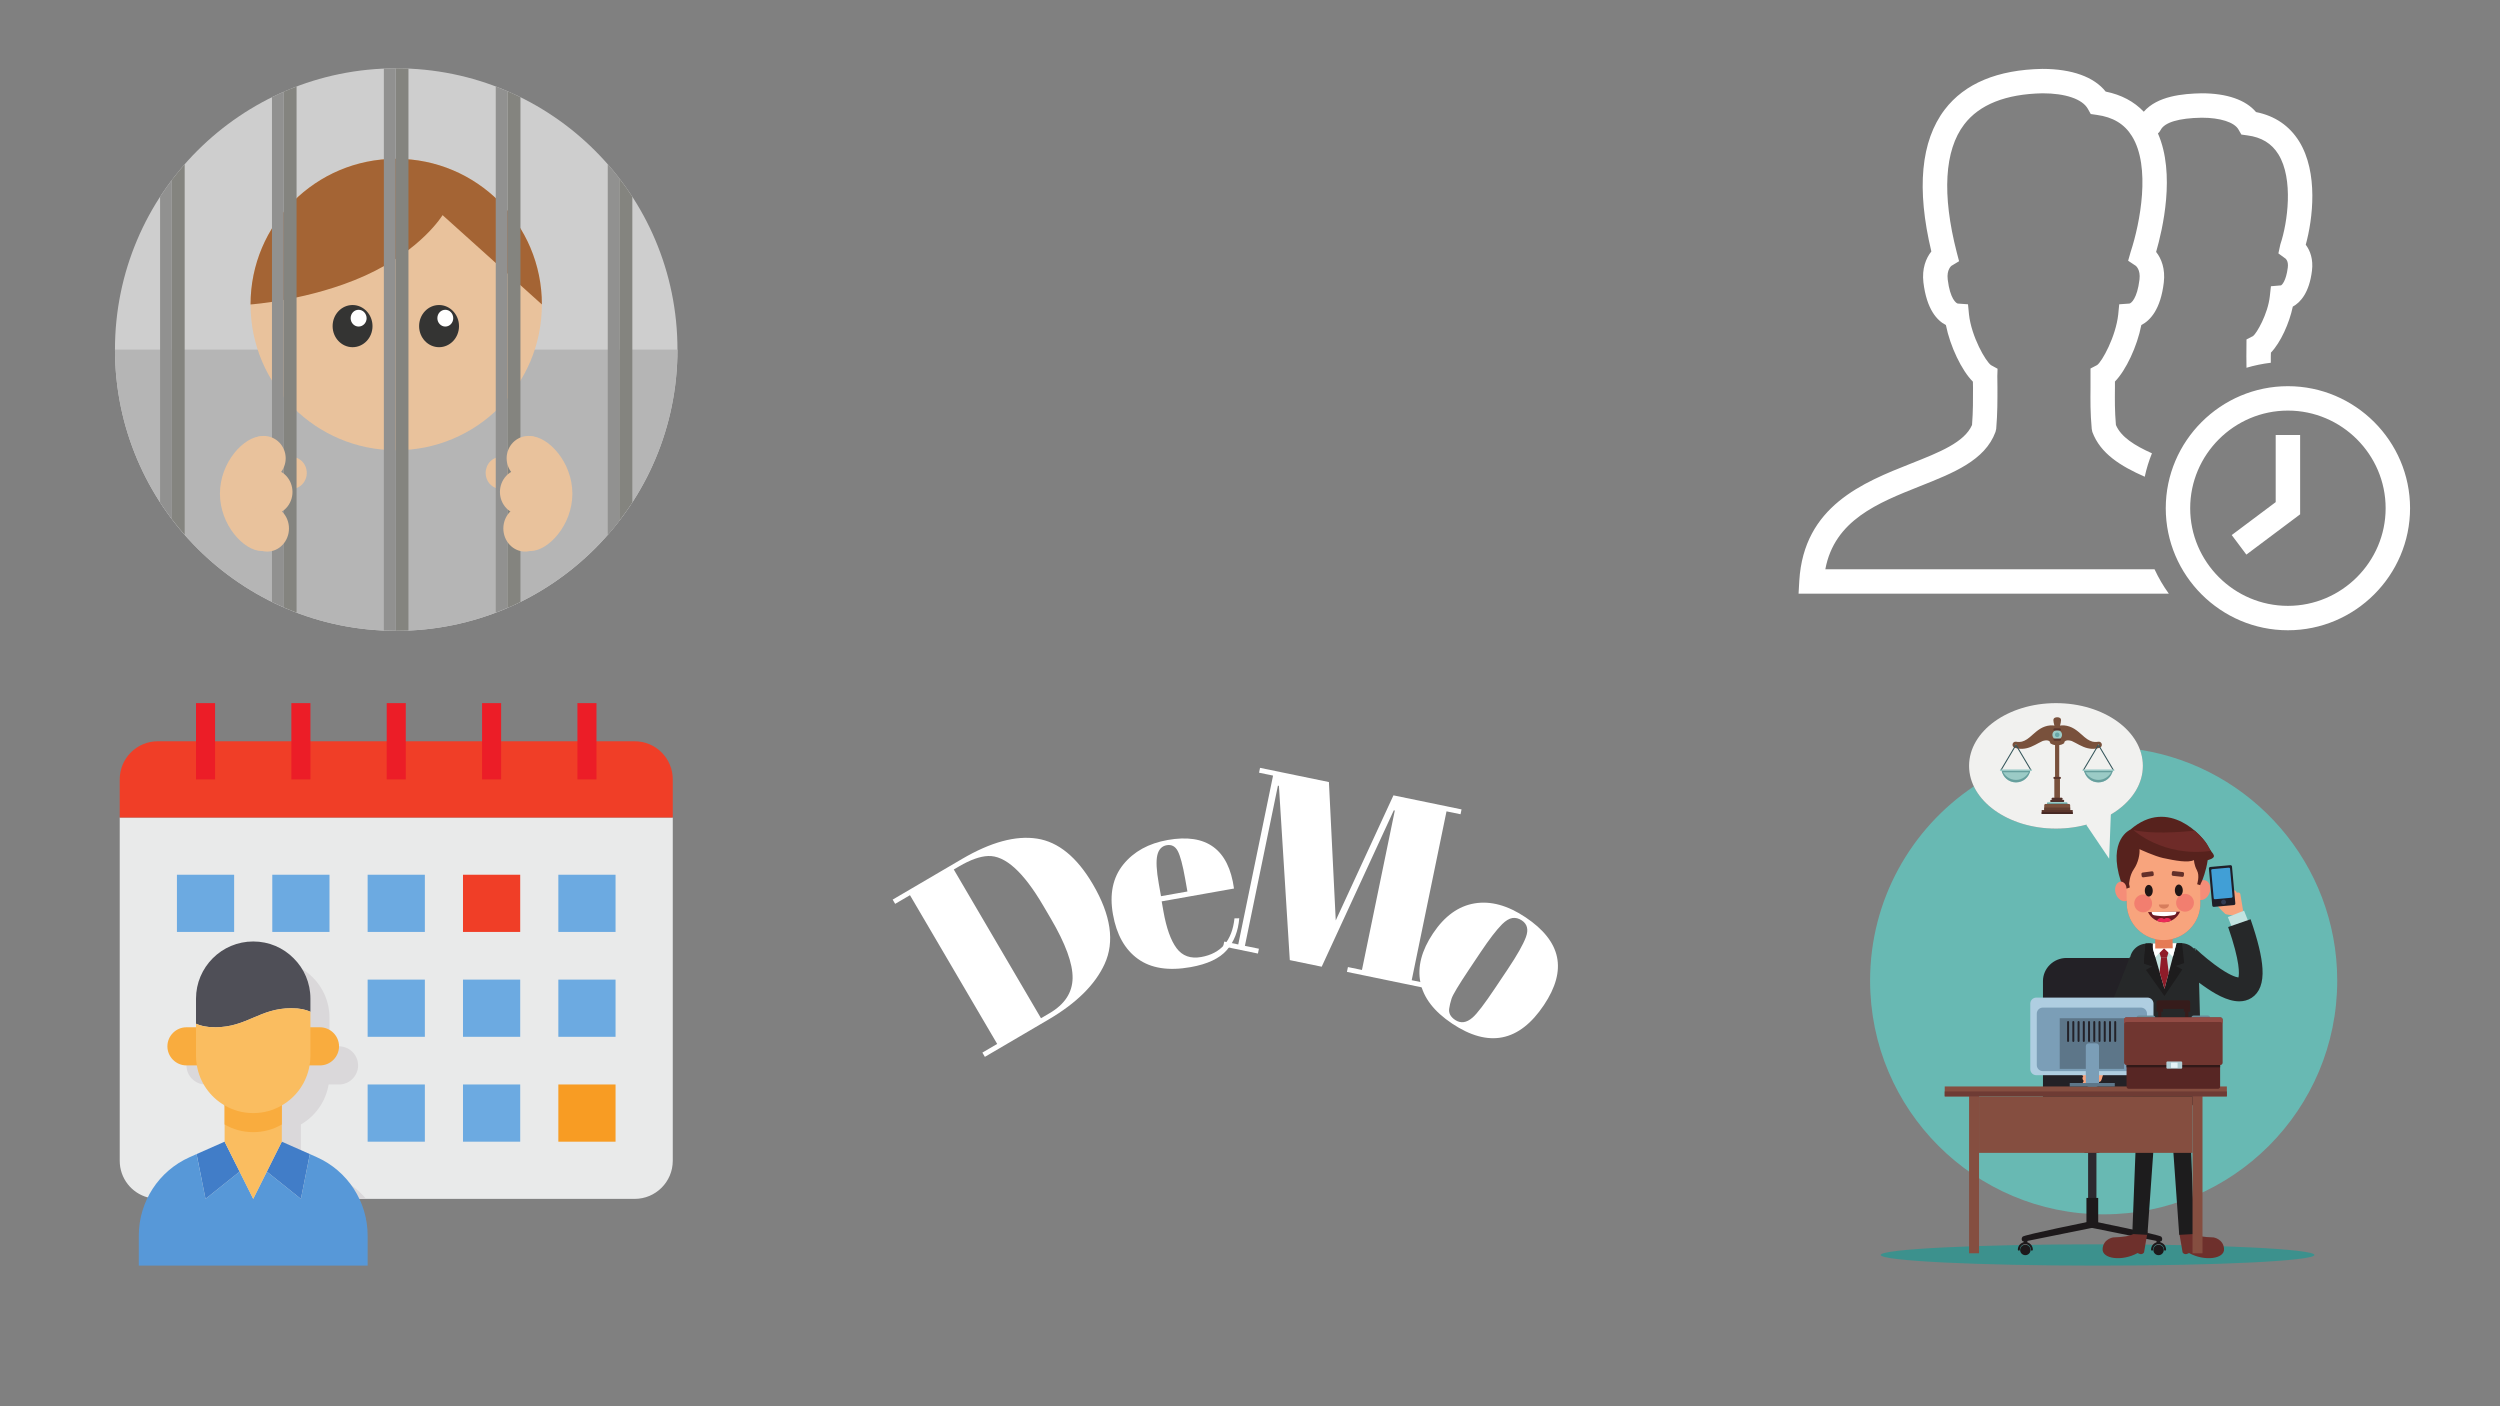 <?xml version="1.0" encoding="UTF-8"?>
<svg xmlns="http://www.w3.org/2000/svg" xmlns:xlink="http://www.w3.org/1999/xlink" width="1440pt" height="810pt" viewBox="0 0 1440 810" version="1.2">
<rect x="0" y="0" width="1440" height="810" fill="#808080" stroke="none"/>
<defs>
<g>
<symbol overflow="visible" id="glyph0-0">
<path style="stroke:none;" d=""/>
</symbol>
<symbol overflow="visible" id="glyph0-1">
<path style="stroke:none;" d="M 64.922 -101.016 C 75.336 -83.242 77.594 -67.93 71.688 -55.078 C 66.25 -43.191 55.461 -32.52 39.328 -23.062 L 2.719 -1.594 L 1.281 -4.047 L 9.812 -9.047 L -40.422 -94.719 L -48.953 -89.719 L -50.391 -92.172 L -10.406 -115.609 C 6.156 -125.316 20.562 -129.211 32.812 -127.297 C 45.062 -125.391 55.766 -116.629 64.922 -101.016 Z M 35.047 -23.844 L 39.969 -26.734 C 48.688 -31.836 53.113 -38.57 53.25 -46.938 C 53.383 -55.312 49.203 -66.75 40.703 -81.25 L 36.297 -88.75 C 24.91 -108.164 14.348 -117.676 4.609 -117.281 C -0.035 -117.113 -5.598 -115.133 -12.078 -111.344 L -15.188 -109.516 Z M 35.047 -23.844 "/>
</symbol>
<symbol overflow="visible" id="glyph1-0">
<path style="stroke:none;" d=""/>
</symbol>
<symbol overflow="visible" id="glyph1-1">
<path style="stroke:none;" d="M 40.594 -5.656 C 27.883 -3.406 17.773 -4.992 10.266 -10.422 C 2.754 -15.848 -2.031 -24.395 -4.094 -36.062 C -6.164 -47.727 -4.188 -57.297 1.844 -64.766 C 7.883 -72.234 16.422 -76.945 27.453 -78.906 C 49.797 -82.863 62.52 -73.539 65.625 -50.938 L 23.969 -43.547 L 24.984 -37.781 C 26.691 -28.133 29.211 -21.066 32.547 -16.578 C 35.891 -12.098 40.613 -10.398 46.719 -11.484 C 58.145 -13.504 64.539 -20.938 65.906 -33.781 L 68.656 -33.797 C 68.051 -26.379 65.656 -20.266 61.469 -15.453 C 57.289 -10.648 50.332 -7.383 40.594 -5.656 Z M 23.578 -46.531 L 38.797 -49.234 L 37.516 -56.469 C 36.109 -64.445 34.68 -69.801 33.234 -72.531 C 31.785 -75.27 29.656 -76.391 26.844 -75.891 C 24.039 -75.391 22.242 -73.469 21.453 -70.125 C 20.672 -66.789 20.953 -61.336 22.297 -53.766 Z M 23.578 -46.531 "/>
</symbol>
<symbol overflow="visible" id="glyph2-0">
<path style="stroke:none;" d=""/>
</symbol>
<symbol overflow="visible" id="glyph2-1">
<path style="stroke:none;" d="M 101.719 -86.25 L 140.938 -78.156 L 140.359 -75.359 L 132.281 -77.031 L 112.234 20.234 L 120.312 21.906 L 119.734 24.688 L 74.922 15.438 L 75.5 12.656 L 83.578 14.328 L 102.5 -77.5 L 101.922 -77.625 L 60.391 12.453 L 42.016 8.656 L 35.75 -91.719 L 35.172 -91.828 L 16.156 0.438 L 24.234 2.094 L 23.656 4.875 L 3.672 0.75 L 4.25 -2.031 L 12.328 -0.359 L 32.375 -97.625 L 24.297 -99.297 L 24.875 -102.094 L 64.547 -93.906 L 68.484 -14.203 Z M 101.719 -86.25 "/>
</symbol>
<symbol overflow="visible" id="glyph3-0">
<path style="stroke:none;" d=""/>
</symbol>
<symbol overflow="visible" id="glyph3-1">
<path style="stroke:none;" d="M 57.938 3.203 L 65.031 -7.391 C 70.426 -15.453 73.922 -21.625 75.516 -25.906 C 77.117 -30.195 76.344 -33.398 73.188 -35.516 C 71.363 -36.734 69.539 -37.195 67.719 -36.906 C 65.895 -36.613 63.926 -35.426 61.812 -33.344 C 58.57 -30.102 54.395 -24.66 49.281 -17.016 L 42.781 -7.297 C 36.719 1.766 33.348 7.391 32.672 9.578 C 31.992 11.766 31.551 13.641 31.344 15.203 C 30.926 17.797 32.051 19.984 34.719 21.766 C 37.945 23.93 41.312 23.477 44.812 20.406 C 47.344 18.25 51.719 12.516 57.938 3.203 Z M 32.969 23.859 C 22.57 16.898 16.492 8.977 14.734 0.094 C 12.973 -8.781 15.41 -18.18 22.047 -28.109 C 28.691 -38.047 36.656 -43.789 45.938 -45.344 C 55.219 -46.895 65.008 -44.223 75.312 -37.328 C 85.625 -30.43 91.66 -22.812 93.422 -14.469 C 95.18 -6.133 92.672 3.098 85.891 13.234 C 71.711 34.43 54.07 37.973 32.969 23.859 Z M 32.969 23.859 "/>
</symbol>
</g>
<clipPath id="clip1">
  <path d="M 1035.695 39.355 L 1388.195 39.355 L 1388.195 363.355 L 1035.695 363.355 Z M 1035.695 39.355 "/>
</clipPath>
<clipPath id="clip2">
  <path d="M 66.219 39.355 L 390.219 39.355 L 390.219 363.355 L 66.219 363.355 Z M 66.219 39.355 "/>
</clipPath>
<clipPath id="clip3">
  <path d="M 66.219 201 L 390.219 201 L 390.219 363.355 L 66.219 363.355 Z M 66.219 201 "/>
</clipPath>
<clipPath id="clip4">
  <path d="M 227 39.355 L 236 39.355 L 236 363.355 L 227 363.355 Z M 227 39.355 "/>
</clipPath>
<clipPath id="clip5">
  <path d="M 221 39.355 L 228 39.355 L 228 363.355 L 221 363.355 Z M 221 39.355 "/>
</clipPath>
<clipPath id="clip6">
  <path d="M 1077.121 431 L 1346.301 431 L 1346.301 700 L 1077.121 700 Z M 1077.121 431 "/>
</clipPath>
<clipPath id="clip7">
  <path d="M 1083 716 L 1334 716 L 1334 729 L 1083 729 Z M 1083 716 "/>
</clipPath>
<clipPath id="clip8">
  <path d="M 68.852 470 L 387.602 470 L 387.602 691 L 68.852 691 Z M 68.852 470 "/>
</clipPath>
<clipPath id="clip9">
  <path d="M 68.852 426 L 387.602 426 L 387.602 471 L 68.852 471 Z M 68.852 426 "/>
</clipPath>
</defs>
<g id="surface1">
<g style="fill:rgb(100%,100%,100%);fill-opacity:1;">
  <use xlink:href="#glyph0-1" x="564.565" y="610.346"/>
</g>
<g style="fill:rgb(100%,100%,100%);fill-opacity:1;">
  <use xlink:href="#glyph1-1" x="645.157" y="562.735"/>
</g>
<g style="fill:rgb(100%,100%,100%);fill-opacity:1;">
  <use xlink:href="#glyph2-1" x="700.909" y="544.372"/>
</g>
<g style="fill:rgb(100%,100%,100%);fill-opacity:1;">
  <use xlink:href="#glyph3-1" x="803.402" y="565.694"/>
</g>
<g clip-path="url(#clip1)" clip-rule="nonzero">
<path style=" stroke:none;fill-rule:nonzero;fill:rgb(100%,100%,100%);fill-opacity:1;" d="M 1176.348 39.68 C 1150.527 40.172 1131.668 48.043 1120.129 63.156 C 1106.41 81.223 1103.809 108.715 1112.461 144.844 C 1109.297 148.781 1106.969 154.82 1107.887 162.691 C 1109.785 178.297 1115.766 184.625 1120.832 187.227 C 1123.293 199.527 1129.914 213.379 1136.387 219.848 L 1136.453 223.211 C 1136.453 230.383 1136.523 236.711 1135.891 244.793 C 1131.527 254.773 1117.246 260.469 1100.711 267.008 C 1073.203 277.902 1039.004 291.469 1036.398 334.488 L 1035.973 341.941 L 1249.234 341.941 C 1246.07 337.582 1243.328 332.875 1241.004 327.883 L 1051.391 327.883 C 1056.668 299.625 1081.633 289.707 1105.836 280.078 C 1125.117 272.414 1143.348 265.25 1149.398 248.801 L 1149.812 247.047 C 1150.586 237.766 1150.527 230.664 1150.527 223.074 L 1150.457 216.539 L 1150.594 212.391 L 1146.859 210.348 C 1143.762 208.238 1135.539 193.898 1134.133 181.102 L 1133.57 175.27 L 1127.73 174.855 C 1126.812 174.785 1123.227 172.18 1121.887 161.004 C 1121.184 155.238 1123.992 153.207 1123.992 153.137 L 1128.43 150.461 L 1127.098 145.395 C 1118.512 112.074 1119.984 86.57 1131.383 71.668 C 1140.109 60.211 1155.309 54.16 1176.484 53.738 C 1189.645 53.738 1199.414 57.039 1202.582 62.66 L 1204.273 65.68 L 1207.723 66.176 C 1217.078 67.441 1223.699 71.449 1227.992 78.41 C 1238.965 95.98 1232.707 128.531 1227.289 144.98 L 1225.805 150.184 L 1230.246 153.137 C 1230.246 153.207 1233.051 155.238 1232.348 161.004 C 1231.012 172.18 1227.422 174.785 1226.508 174.855 L 1220.668 175.27 L 1220.102 181.102 C 1218.695 193.969 1210.754 208.309 1207.941 210.277 L 1204.133 212.254 L 1204.133 223.141 C 1204.062 230.664 1203.992 237.766 1204.836 247.047 L 1205.191 248.801 C 1209.836 261.316 1221.508 268.484 1235.371 274.602 C 1236.355 269.961 1237.762 265.461 1239.52 261.105 C 1229.527 256.605 1221.727 251.754 1218.77 244.793 C 1218.066 236.711 1218.137 230.453 1218.207 223.211 L 1218.207 219.766 C 1224.539 213.297 1231.012 199.527 1233.406 187.227 C 1238.473 184.625 1244.52 178.297 1246.352 162.691 C 1247.266 154.961 1245.02 148.984 1241.926 145.117 C 1245.652 132.184 1253.172 100.125 1242.969 76.855 C 1243.602 76.363 1244.102 75.668 1244.523 74.895 C 1246.773 70.465 1255 68.008 1268.227 67.797 C 1278.852 67.797 1286.941 70.402 1289.336 74.551 L 1291.027 77.504 L 1294.477 77.984 C 1302.637 79.039 1308.484 82.629 1312.352 88.883 C 1321.148 103.082 1317.703 128.254 1313.48 140.766 L 1312.352 145.957 L 1316.504 148.992 C 1316.504 148.992 1318.262 150.316 1317.766 154.113 C 1316.781 161.984 1314.316 164.242 1313.824 164.383 L 1308.051 164.875 L 1307.418 170.641 C 1306.293 180.906 1299.828 192.008 1297.785 193.555 L 1293.98 195.52 L 1293.91 205.227 C 1293.91 207.406 1293.91 209.578 1293.98 211.828 C 1298.484 210.492 1303.199 209.508 1307.984 208.945 L 1307.984 205.363 L 1308.051 203.113 C 1313.609 197.348 1318.684 186.105 1320.652 176.613 C 1325.016 174.223 1330.152 168.664 1331.703 155.867 C 1332.477 149.402 1330.719 144.418 1328.113 140.973 C 1332.195 126.141 1335.426 99.426 1324.309 81.43 C 1318.68 72.43 1310.383 66.734 1299.477 64.555 C 1293.566 57.527 1282.652 53.738 1268.16 53.738 C 1257.254 53.949 1242.688 55.281 1234.809 64.352 C 1229.18 58.445 1221.867 54.578 1212.859 52.75 C 1206.176 44.312 1193.445 39.68 1176.348 39.68 Z M 1317.836 222.441 C 1279.137 222.441 1247.477 254.074 1247.477 292.734 C 1247.477 331.398 1279.137 363.031 1317.836 363.031 C 1356.535 363.031 1388.195 331.398 1388.195 292.734 C 1388.195 254.074 1356.535 222.441 1317.836 222.441 Z M 1317.836 236.5 C 1348.793 236.5 1374.125 261.809 1374.125 292.734 C 1374.125 323.664 1348.793 348.973 1317.836 348.973 C 1286.879 348.973 1261.547 323.664 1261.547 292.734 C 1261.547 261.809 1286.879 236.5 1317.836 236.5 Z M 1310.801 250.559 L 1310.801 289.223 L 1285.473 308.195 L 1293.91 319.453 L 1324.871 296.25 L 1324.871 250.559 Z M 1310.801 250.559 "/>
</g>
<g clip-path="url(#clip2)" clip-rule="nonzero">
<path style=" stroke:none;fill-rule:nonzero;fill:rgb(80.779%,80.779%,80.779%);fill-opacity:1;" d="M 228.219 39.355 C 138.762 39.355 66.219 111.898 66.219 201.355 C 66.219 290.809 138.762 363.355 228.219 363.355 C 317.672 363.355 390.219 290.809 390.219 201.355 C 390.219 111.898 317.672 39.355 228.219 39.355 Z M 228.219 39.355 "/>
</g>
<g clip-path="url(#clip3)" clip-rule="nonzero">
<path style=" stroke:none;fill-rule:nonzero;fill:rgb(70.979%,70.979%,70.979%);fill-opacity:1;" d="M 66.219 201.355 C 66.219 290.809 138.762 363.355 228.219 363.355 C 317.672 363.355 390.219 290.809 390.219 201.355 Z M 66.219 201.355 "/>
</g>
<path style=" stroke:none;fill-rule:nonzero;fill:rgb(91.37%,76.079%,61.179%);fill-opacity:1;" d="M 228.219 91.461 C 181.855 91.461 144.312 129.07 144.312 175.367 C 144.312 221.727 181.855 259.336 228.219 259.336 C 274.578 259.336 312.125 221.793 312.125 175.367 C 312.125 129.07 274.578 91.461 228.219 91.461 "/>
<path style=" stroke:none;fill-rule:nonzero;fill:rgb(20.389%,20.389%,20%);fill-opacity:1;" d="M 203.078 175.691 C 196.746 175.691 191.586 181.113 191.586 187.836 C 191.586 194.562 196.746 199.984 203.078 199.984 C 209.414 199.984 214.57 194.562 214.57 187.836 C 214.57 181.176 209.414 175.691 203.078 175.691 "/>
<path style=" stroke:none;fill-rule:nonzero;fill:rgb(20.389%,20.389%,20%);fill-opacity:1;" d="M 252.898 175.691 C 246.566 175.691 241.406 181.113 241.406 187.836 C 241.406 194.562 246.566 199.984 252.898 199.984 C 259.234 199.984 264.391 194.562 264.391 187.836 C 264.391 181.176 259.234 175.691 252.898 175.691 "/>
<path style=" stroke:none;fill-rule:nonzero;fill:rgb(100%,100%,100%);fill-opacity:1;" d="M 256.492 178.434 C 253.945 178.434 251.922 180.59 251.922 183.266 C 251.922 185.945 254.008 188.098 256.492 188.098 C 259.039 188.098 261.062 185.945 261.062 183.266 C 261.062 180.59 259.039 178.434 256.492 178.434 "/>
<path style=" stroke:none;fill-rule:nonzero;fill:rgb(100%,100%,100%);fill-opacity:1;" d="M 206.539 178.434 C 203.992 178.434 201.969 180.59 201.969 183.266 C 201.969 185.945 204.059 188.098 206.539 188.098 C 209.086 188.098 211.176 185.945 211.176 183.266 C 211.109 180.59 209.086 178.434 206.539 178.434 "/>
<path style=" stroke:none;fill-rule:nonzero;fill:rgb(64.31%,39.22%,20.389%);fill-opacity:1;" d="M 228.219 91.461 C 181.855 91.461 144.312 129.07 144.312 175.367 C 144.312 175.367 178.918 172.949 210.262 158.781 C 242.777 144.09 254.922 123.914 254.922 123.914 L 312.125 175.367 C 312.125 129.07 274.578 91.461 228.219 91.461 "/>
<path style=" stroke:none;fill-rule:nonzero;fill:rgb(91.37%,76.079%,61.179%);fill-opacity:1;" d="M 297.234 272.395 C 297.234 273 297.18 273.598 297.066 274.191 C 296.957 274.785 296.789 275.359 296.57 275.918 C 296.352 276.477 296.082 277.008 295.762 277.512 C 295.441 278.016 295.078 278.48 294.672 278.906 C 294.266 279.332 293.824 279.715 293.348 280.051 C 292.871 280.387 292.363 280.672 291.836 280.902 C 291.305 281.133 290.758 281.309 290.191 281.426 C 289.629 281.543 289.059 281.602 288.484 281.602 C 287.91 281.602 287.344 281.543 286.777 281.426 C 286.215 281.309 285.668 281.133 285.137 280.902 C 284.605 280.672 284.102 280.387 283.625 280.051 C 283.148 279.715 282.707 279.332 282.301 278.906 C 281.895 278.48 281.531 278.016 281.211 277.512 C 280.891 277.008 280.621 276.477 280.402 275.918 C 280.184 275.359 280.016 274.785 279.906 274.191 C 279.793 273.598 279.734 273 279.734 272.395 C 279.734 271.793 279.793 271.191 279.906 270.602 C 280.016 270.008 280.184 269.43 280.402 268.875 C 280.621 268.316 280.891 267.785 281.211 267.281 C 281.531 266.777 281.895 266.312 282.301 265.887 C 282.707 265.457 283.148 265.078 283.625 264.742 C 284.102 264.406 284.605 264.121 285.137 263.891 C 285.668 263.66 286.215 263.484 286.777 263.367 C 287.344 263.25 287.91 263.191 288.484 263.191 C 289.059 263.191 289.629 263.25 290.191 263.367 C 290.758 263.484 291.305 263.66 291.836 263.891 C 292.363 264.121 292.871 264.406 293.348 264.742 C 293.824 265.078 294.266 265.457 294.672 265.887 C 295.078 266.312 295.441 266.777 295.762 267.281 C 296.082 267.785 296.352 268.316 296.57 268.875 C 296.789 269.43 296.957 270.008 297.066 270.602 C 297.18 271.191 297.234 271.793 297.234 272.395 Z M 297.234 272.395 "/>
<path style=" stroke:none;fill-rule:nonzero;fill:rgb(91.37%,76.079%,61.179%);fill-opacity:1;" d="M 176.699 272.395 C 176.699 273 176.645 273.598 176.531 274.191 C 176.418 274.785 176.254 275.359 176.031 275.918 C 175.812 276.477 175.543 277.008 175.223 277.512 C 174.906 278.016 174.543 278.48 174.137 278.906 C 173.73 279.332 173.289 279.715 172.809 280.051 C 172.332 280.387 171.828 280.672 171.297 280.902 C 170.766 281.133 170.219 281.309 169.656 281.426 C 169.094 281.543 168.523 281.602 167.949 281.602 C 167.375 281.602 166.805 281.543 166.242 281.426 C 165.68 281.309 165.133 281.133 164.602 280.902 C 164.07 280.672 163.566 280.387 163.09 280.051 C 162.609 279.715 162.168 279.332 161.762 278.906 C 161.355 278.48 160.992 278.016 160.676 277.512 C 160.355 277.008 160.086 276.477 159.867 275.918 C 159.645 275.359 159.48 274.785 159.367 274.191 C 159.254 273.598 159.199 273 159.199 272.395 C 159.199 271.793 159.254 271.191 159.367 270.602 C 159.48 270.008 159.645 269.43 159.867 268.875 C 160.086 268.316 160.355 267.785 160.676 267.281 C 160.992 266.777 161.355 266.312 161.762 265.887 C 162.168 265.457 162.609 265.078 163.09 264.742 C 163.566 264.406 164.07 264.121 164.602 263.891 C 165.133 263.66 165.68 263.484 166.242 263.367 C 166.805 263.25 167.375 263.191 167.949 263.191 C 168.523 263.191 169.094 263.25 169.656 263.367 C 170.219 263.484 170.766 263.66 171.297 263.891 C 171.828 264.121 172.332 264.406 172.809 264.742 C 173.289 265.078 173.73 265.457 174.137 265.887 C 174.543 266.312 174.906 266.777 175.223 267.281 C 175.543 267.785 175.812 268.316 176.031 268.875 C 176.254 269.43 176.418 270.008 176.531 270.602 C 176.645 271.191 176.699 271.793 176.699 272.395 Z M 176.699 272.395 "/>
<path style=" stroke:none;fill-rule:nonzero;fill:rgb(51.759%,51.759%,49.799%);fill-opacity:1;" d="M 163.312 52.871 L 163.312 349.773 C 165.793 350.883 168.277 351.863 170.82 352.84 L 170.82 49.867 C 168.34 50.781 165.793 51.824 163.312 52.871 "/>
<path style=" stroke:none;fill-rule:nonzero;fill:rgb(56.859%,56.859%,56.47%);fill-opacity:1;" d="M 157.5 55.613 C 157.242 55.742 156.98 55.875 156.652 56.004 L 156.652 346.703 C 156.914 346.836 157.176 346.965 157.5 347.094 C 159.461 348.008 161.355 348.922 163.379 349.773 L 163.379 52.871 C 161.355 53.785 159.395 54.633 157.5 55.613 "/>
<path style=" stroke:none;fill-rule:nonzero;fill:rgb(51.759%,51.759%,49.799%);fill-opacity:1;" d="M 98.867 103.801 L 98.867 298.84 C 101.281 301.977 103.762 305.043 106.375 308.047 L 106.375 94.594 C 103.762 97.598 101.281 100.668 98.867 103.801 "/>
<path style=" stroke:none;fill-rule:nonzero;fill:rgb(56.859%,56.859%,56.47%);fill-opacity:1;" d="M 93.055 112.094 C 92.793 112.484 92.531 112.941 92.207 113.336 L 92.207 289.375 C 92.465 289.766 92.727 290.223 93.055 290.613 C 94.949 293.422 96.84 296.164 98.93 298.906 L 98.93 103.801 C 96.84 106.543 94.883 109.285 93.055 112.094 "/>
<g clip-path="url(#clip4)" clip-rule="nonzero">
<path style=" stroke:none;fill-rule:nonzero;fill:rgb(51.759%,51.759%,49.799%);fill-opacity:1;" d="M 228.219 39.355 L 227.824 39.355 L 227.824 363.289 L 228.219 363.289 C 230.566 363.289 232.918 363.223 235.27 363.156 L 235.27 39.551 C 232.984 39.418 230.566 39.355 228.219 39.355 "/>
</g>
<g clip-path="url(#clip5)" clip-rule="nonzero">
<path style=" stroke:none;fill-rule:nonzero;fill:rgb(56.859%,56.859%,56.47%);fill-opacity:1;" d="M 221.949 39.484 L 221.102 39.484 L 221.102 363.156 L 221.949 363.156 C 223.906 363.223 225.867 363.289 227.824 363.289 L 227.824 39.355 C 225.867 39.355 223.906 39.418 221.949 39.484 "/>
</g>
<path style=" stroke:none;fill-rule:nonzero;fill:rgb(51.759%,51.759%,49.799%);fill-opacity:1;" d="M 292.273 52.543 L 292.273 350.164 C 294.82 349.055 297.301 347.945 299.781 346.703 L 299.781 56.004 C 297.301 54.766 294.82 53.652 292.273 52.543 "/>
<path style=" stroke:none;fill-rule:nonzero;fill:rgb(56.859%,56.859%,56.47%);fill-opacity:1;" d="M 286.395 50.129 C 286.137 49.996 285.875 49.934 285.547 49.801 L 285.547 352.84 C 285.809 352.711 286.07 352.645 286.395 352.516 C 288.355 351.73 290.312 350.949 292.273 350.098 L 292.273 52.543 C 290.312 51.695 288.355 50.91 286.395 50.129 "/>
<path style=" stroke:none;fill-rule:nonzero;fill:rgb(51.759%,51.759%,49.799%);fill-opacity:1;" d="M 356.719 102.758 L 356.719 299.953 C 359.332 296.555 361.879 292.965 364.23 289.375 L 364.23 113.336 C 361.879 109.68 359.332 106.152 356.719 102.758 "/>
<path style=" stroke:none;fill-rule:nonzero;fill:rgb(56.859%,56.859%,56.47%);fill-opacity:1;" d="M 350.91 95.574 C 350.648 95.246 350.387 94.922 350.059 94.66 L 350.059 308.113 C 350.32 307.785 350.582 307.461 350.91 307.199 C 352.934 304.848 354.891 302.434 356.785 300.016 L 356.785 102.758 C 354.828 100.277 352.867 97.859 350.91 95.574 "/>
<path style=" stroke:none;fill-rule:nonzero;fill:rgb(91.37%,76.079%,61.179%);fill-opacity:1;" d="M 150.711 251.305 C 140.656 251.305 126.684 266.129 126.684 284.344 C 126.684 302.562 140.656 317.387 150.711 317.387 C 160.766 317.387 160.766 251.305 150.711 251.305 "/>
<path style=" stroke:none;fill-rule:nonzero;fill:rgb(91.37%,76.079%,61.179%);fill-opacity:1;" d="M 164.555 263.973 C 164.555 264.816 164.473 265.652 164.312 266.484 C 164.152 267.312 163.914 268.117 163.598 268.895 C 163.285 269.676 162.898 270.418 162.441 271.121 C 161.984 271.82 161.465 272.473 160.883 273.07 C 160.301 273.668 159.668 274.199 158.98 274.668 C 158.297 275.137 157.574 275.535 156.812 275.855 C 156.055 276.18 155.27 276.426 154.461 276.59 C 153.656 276.754 152.84 276.836 152.016 276.836 C 151.195 276.836 150.379 276.754 149.57 276.59 C 148.762 276.426 147.98 276.18 147.219 275.855 C 146.457 275.535 145.734 275.137 145.051 274.668 C 144.367 274.199 143.734 273.668 143.152 273.07 C 142.57 272.473 142.051 271.82 141.594 271.121 C 141.137 270.418 140.75 269.676 140.434 268.895 C 140.121 268.117 139.883 267.312 139.723 266.484 C 139.559 265.652 139.48 264.816 139.48 263.973 C 139.48 263.129 139.559 262.293 139.723 261.465 C 139.883 260.637 140.121 259.832 140.434 259.051 C 140.75 258.27 141.137 257.527 141.594 256.828 C 142.051 256.125 142.57 255.473 143.152 254.879 C 143.734 254.281 144.367 253.746 145.051 253.277 C 145.734 252.809 146.457 252.414 147.219 252.09 C 147.98 251.766 148.762 251.523 149.57 251.355 C 150.379 251.191 151.195 251.109 152.016 251.109 C 152.84 251.109 153.656 251.191 154.461 251.355 C 155.27 251.523 156.055 251.766 156.812 252.09 C 157.574 252.414 158.297 252.809 158.98 253.277 C 159.668 253.746 160.301 254.281 160.883 254.879 C 161.465 255.473 161.984 256.125 162.441 256.828 C 162.898 257.527 163.285 258.27 163.598 259.051 C 163.914 259.832 164.152 260.637 164.312 261.465 C 164.473 262.293 164.555 263.129 164.555 263.973 Z M 164.555 263.973 "/>
<path style=" stroke:none;fill-rule:nonzero;fill:rgb(91.37%,76.079%,61.179%);fill-opacity:1;" d="M 166.445 304.391 C 166.445 305.266 166.367 306.133 166.207 306.988 C 166.047 307.848 165.809 308.68 165.492 309.488 C 165.18 310.297 164.793 311.066 164.336 311.793 C 163.879 312.52 163.355 313.191 162.773 313.809 C 162.191 314.43 161.559 314.98 160.875 315.469 C 160.191 315.953 159.469 316.363 158.707 316.699 C 157.949 317.031 157.164 317.285 156.355 317.457 C 155.547 317.625 154.734 317.711 153.91 317.711 C 153.086 317.711 152.273 317.625 151.465 317.457 C 150.656 317.285 149.875 317.031 149.113 316.699 C 148.352 316.363 147.629 315.953 146.945 315.469 C 146.262 314.98 145.629 314.43 145.047 313.809 C 144.465 313.191 143.945 312.52 143.484 311.793 C 143.027 311.066 142.645 310.297 142.328 309.488 C 142.012 308.68 141.773 307.848 141.613 306.988 C 141.453 306.133 141.375 305.266 141.375 304.391 C 141.375 303.516 141.453 302.652 141.613 301.793 C 141.773 300.934 142.012 300.102 142.328 299.293 C 142.645 298.484 143.027 297.719 143.484 296.992 C 143.945 296.266 144.465 295.59 145.047 294.973 C 145.629 294.355 146.262 293.801 146.945 293.316 C 147.629 292.828 148.352 292.418 149.113 292.086 C 149.875 291.75 150.656 291.496 151.465 291.328 C 152.273 291.156 153.086 291.07 153.91 291.07 C 154.734 291.07 155.547 291.156 156.355 291.328 C 157.164 291.496 157.949 291.75 158.707 292.086 C 159.469 292.418 160.191 292.828 160.875 293.316 C 161.559 293.801 162.191 294.355 162.773 294.973 C 163.355 295.59 163.879 296.266 164.336 296.992 C 164.793 297.719 165.18 298.484 165.492 299.293 C 165.809 300.102 166.047 300.934 166.207 301.793 C 166.367 302.652 166.445 303.516 166.445 304.391 Z M 166.445 304.391 "/>
<path style=" stroke:none;fill-rule:nonzero;fill:rgb(91.37%,76.079%,61.179%);fill-opacity:1;" d="M 168.473 283.367 C 168.473 284.23 168.391 285.09 168.23 285.938 C 168.07 286.789 167.832 287.613 167.516 288.414 C 167.203 289.215 166.816 289.973 166.359 290.695 C 165.902 291.414 165.383 292.082 164.801 292.691 C 164.219 293.305 163.586 293.852 162.898 294.332 C 162.215 294.812 161.492 295.219 160.73 295.551 C 159.973 295.883 159.188 296.133 158.379 296.301 C 157.574 296.473 156.758 296.555 155.934 296.555 C 155.113 296.555 154.297 296.473 153.488 296.301 C 152.68 296.133 151.898 295.883 151.137 295.551 C 150.375 295.219 149.652 294.812 148.969 294.332 C 148.285 293.852 147.652 293.305 147.07 292.691 C 146.488 292.082 145.969 291.414 145.512 290.695 C 145.055 289.973 144.668 289.215 144.352 288.414 C 144.035 287.613 143.801 286.789 143.637 285.938 C 143.477 285.09 143.398 284.23 143.398 283.367 C 143.398 282.5 143.477 281.641 143.637 280.793 C 143.801 279.945 144.035 279.117 144.352 278.32 C 144.668 277.52 145.055 276.758 145.512 276.039 C 145.969 275.316 146.488 274.652 147.07 274.039 C 147.652 273.426 148.285 272.879 148.969 272.398 C 149.652 271.918 150.375 271.512 151.137 271.18 C 151.898 270.848 152.68 270.598 153.488 270.43 C 154.297 270.262 155.113 270.176 155.934 270.176 C 156.758 270.176 157.574 270.262 158.379 270.43 C 159.188 270.598 159.973 270.848 160.73 271.18 C 161.492 271.512 162.215 271.918 162.898 272.398 C 163.586 272.879 164.219 273.426 164.801 274.039 C 165.383 274.652 165.902 275.316 166.359 276.039 C 166.816 276.758 167.203 277.52 167.516 278.32 C 167.832 279.117 168.07 279.945 168.23 280.793 C 168.391 281.641 168.473 282.5 168.473 283.367 Z M 168.473 283.367 "/>
<path style=" stroke:none;fill-rule:nonzero;fill:rgb(91.37%,76.079%,61.179%);fill-opacity:1;" d="M 305.66 251.305 C 295.602 251.305 295.602 317.387 305.66 317.387 C 315.715 317.387 329.688 302.562 329.688 284.344 C 329.688 266.129 315.715 251.305 305.66 251.305 "/>
<path style=" stroke:none;fill-rule:nonzero;fill:rgb(91.37%,76.079%,61.179%);fill-opacity:1;" d="M 316.891 263.973 C 316.891 264.816 316.809 265.652 316.648 266.484 C 316.488 267.312 316.25 268.117 315.934 268.895 C 315.621 269.676 315.234 270.418 314.777 271.121 C 314.32 271.82 313.801 272.473 313.219 273.07 C 312.637 273.668 312.004 274.199 311.316 274.668 C 310.633 275.137 309.91 275.535 309.152 275.855 C 308.391 276.18 307.605 276.426 306.797 276.59 C 305.992 276.754 305.176 276.836 304.352 276.836 C 303.531 276.836 302.715 276.754 301.906 276.59 C 301.102 276.426 300.316 276.18 299.555 275.855 C 298.793 275.535 298.07 275.137 297.387 274.668 C 296.703 274.199 296.07 273.668 295.488 273.07 C 294.906 272.473 294.387 271.82 293.93 271.121 C 293.473 270.418 293.086 269.676 292.77 268.895 C 292.457 268.117 292.219 267.312 292.059 266.484 C 291.895 265.652 291.816 264.816 291.816 263.973 C 291.816 263.129 291.895 262.293 292.059 261.465 C 292.219 260.637 292.457 259.832 292.77 259.051 C 293.086 258.27 293.473 257.527 293.93 256.828 C 294.387 256.125 294.906 255.473 295.488 254.879 C 296.07 254.281 296.703 253.746 297.387 253.277 C 298.07 252.809 298.793 252.414 299.555 252.09 C 300.316 251.766 301.102 251.523 301.906 251.355 C 302.715 251.191 303.531 251.109 304.352 251.109 C 305.176 251.109 305.992 251.191 306.797 251.355 C 307.605 251.523 308.391 251.766 309.152 252.09 C 309.91 252.414 310.633 252.809 311.316 253.277 C 312.004 253.746 312.637 254.281 313.219 254.879 C 313.801 255.473 314.32 256.125 314.777 256.828 C 315.234 257.527 315.621 258.27 315.934 259.051 C 316.25 259.832 316.488 260.637 316.648 261.465 C 316.809 262.293 316.891 263.129 316.891 263.973 Z M 316.891 263.973 "/>
<path style=" stroke:none;fill-rule:nonzero;fill:rgb(91.37%,76.079%,61.179%);fill-opacity:1;" d="M 314.996 304.391 C 314.996 305.266 314.914 306.133 314.754 306.988 C 314.594 307.848 314.355 308.68 314.043 309.488 C 313.727 310.297 313.34 311.066 312.883 311.793 C 312.426 312.52 311.906 313.191 311.324 313.809 C 310.742 314.43 310.109 314.98 309.426 315.469 C 308.738 315.953 308.016 316.363 307.258 316.699 C 306.496 317.031 305.711 317.285 304.906 317.457 C 304.098 317.625 303.281 317.711 302.461 317.711 C 301.637 317.711 300.82 317.625 300.012 317.457 C 299.207 317.285 298.422 317.031 297.66 316.699 C 296.902 316.363 296.18 315.953 295.496 315.469 C 294.809 314.98 294.176 314.43 293.594 313.809 C 293.012 313.191 292.492 312.52 292.035 311.793 C 291.578 311.066 291.191 310.297 290.875 309.488 C 290.562 308.68 290.324 307.848 290.164 306.988 C 290.004 306.133 289.922 305.266 289.922 304.391 C 289.922 303.516 290.004 302.652 290.164 301.793 C 290.324 300.934 290.562 300.102 290.875 299.293 C 291.191 298.484 291.578 297.719 292.035 296.992 C 292.492 296.266 293.012 295.59 293.594 294.973 C 294.176 294.355 294.809 293.801 295.496 293.316 C 296.18 292.828 296.902 292.418 297.66 292.086 C 298.422 291.75 299.207 291.496 300.012 291.328 C 300.82 291.156 301.637 291.07 302.461 291.07 C 303.281 291.07 304.098 291.156 304.906 291.328 C 305.711 291.496 306.496 291.75 307.258 292.086 C 308.016 292.418 308.738 292.828 309.426 293.316 C 310.109 293.801 310.742 294.355 311.324 294.973 C 311.906 295.59 312.426 296.266 312.883 296.992 C 313.34 297.719 313.727 298.484 314.043 299.293 C 314.355 300.102 314.594 300.934 314.754 301.793 C 314.914 302.652 314.996 303.516 314.996 304.391 Z M 314.996 304.391 "/>
<path style=" stroke:none;fill-rule:nonzero;fill:rgb(91.37%,76.079%,61.179%);fill-opacity:1;" d="M 313.039 283.367 C 313.039 284.23 312.957 285.09 312.797 285.938 C 312.637 286.789 312.398 287.613 312.082 288.414 C 311.77 289.215 311.383 289.973 310.926 290.695 C 310.469 291.414 309.949 292.082 309.367 292.691 C 308.785 293.305 308.148 293.852 307.465 294.332 C 306.781 294.812 306.059 295.219 305.297 295.551 C 304.539 295.883 303.754 296.133 302.945 296.301 C 302.141 296.473 301.324 296.555 300.5 296.555 C 299.676 296.555 298.863 296.473 298.055 296.301 C 297.246 296.133 296.465 295.883 295.703 295.551 C 294.941 295.219 294.219 294.812 293.535 294.332 C 292.852 293.852 292.219 293.305 291.637 292.691 C 291.055 292.082 290.535 291.414 290.078 290.695 C 289.617 289.973 289.234 289.215 288.918 288.414 C 288.602 287.613 288.363 286.789 288.203 285.938 C 288.043 285.09 287.965 284.23 287.965 283.367 C 287.965 282.5 288.043 281.641 288.203 280.793 C 288.363 279.945 288.602 279.117 288.918 278.32 C 289.234 277.52 289.617 276.758 290.078 276.039 C 290.535 275.316 291.055 274.652 291.637 274.039 C 292.219 273.426 292.852 272.879 293.535 272.398 C 294.219 271.918 294.941 271.512 295.703 271.18 C 296.465 270.848 297.246 270.598 298.055 270.43 C 298.863 270.262 299.676 270.176 300.5 270.176 C 301.324 270.176 302.141 270.262 302.945 270.43 C 303.754 270.598 304.539 270.848 305.297 271.18 C 306.059 271.512 306.781 271.918 307.465 272.398 C 308.148 272.879 308.785 273.426 309.367 274.039 C 309.949 274.652 310.469 275.316 310.926 276.039 C 311.383 276.758 311.77 277.52 312.082 278.32 C 312.398 279.117 312.637 279.945 312.797 280.793 C 312.957 281.641 313.039 282.5 313.039 283.367 Z M 313.039 283.367 "/>
<g clip-path="url(#clip6)" clip-rule="nonzero">
<path style=" stroke:none;fill-rule:nonzero;fill:rgb(40.779%,72.549%,70.2%);fill-opacity:1;" d="M 1211.707 699.461 C 1137.406 699.461 1077.176 639.199 1077.176 564.859 C 1077.176 518.211 1100.895 477.105 1136.922 452.953 C 1143.707 467.109 1162.328 477.277 1184.242 477.277 C 1211.887 477.277 1234.297 461.098 1234.297 441.137 C 1234.297 437.938 1233.723 434.832 1232.641 431.875 C 1296.996 441.938 1346.242 497.645 1346.242 564.859 C 1346.242 639.199 1286.008 699.461 1211.707 699.461 M 1266.855 484.578 L 1224.445 485.25 L 1225.004 520.602 C 1225.188 532.184 1234.637 541.492 1246.203 541.492 C 1246.316 541.492 1246.434 541.488 1246.543 541.488 C 1258.258 541.305 1267.598 531.625 1267.414 519.93 L 1266.855 484.578 "/>
</g>
<g clip-path="url(#clip7)" clip-rule="nonzero">
<path style=" stroke:none;fill-rule:nonzero;fill:rgb(23.529%,56.859%,55.289%);fill-opacity:1;" d="M 1333.125 722.859 C 1333.125 726.254 1277.195 729.004 1208.203 729.004 C 1139.211 729.004 1083.285 726.254 1083.285 722.859 C 1083.285 719.465 1139.211 716.719 1208.203 716.719 C 1277.195 716.719 1333.125 719.465 1333.125 722.859 "/>
</g>
<path style=" stroke:none;fill-rule:nonzero;fill:rgb(94.51%,94.51%,93.729%);fill-opacity:1;" d="M 1234.297 441.137 C 1234.297 461.098 1211.887 477.277 1184.242 477.277 C 1156.598 477.277 1134.188 461.098 1134.188 441.137 C 1134.188 421.184 1156.598 405.004 1184.242 405.004 C 1211.887 405.004 1234.297 421.184 1234.297 441.137 "/>
<path style=" stroke:none;fill-rule:nonzero;fill:rgb(94.51%,94.51%,93.729%);fill-opacity:1;" d="M 1201.648 475.031 L 1214.871 494.629 L 1216.062 463.016 "/>
<path style=" stroke:none;fill-rule:nonzero;fill:rgb(47.449%,31.76%,23.529%);fill-opacity:1;" d="M 1182.023 419.551 C 1182.039 419.535 1182.012 419.57 1182.129 419.484 C 1182.254 419.398 1182.535 419.199 1182.684 419.129 C 1183.062 418.918 1183.547 418.695 1184.16 418.473 C 1185.375 418.027 1187.129 417.703 1189.062 417.848 C 1189.543 417.883 1190.027 417.977 1190.52 418.062 C 1190.996 418.184 1191.496 418.301 1191.965 418.469 C 1192.914 418.789 1193.832 419.223 1194.668 419.73 C 1195.09 419.984 1195.512 420.242 1195.887 420.539 L 1196.465 420.977 L 1196.762 421.203 L 1196.992 421.383 C 1197.762 421.98 1198.348 422.516 1198.957 423.059 C 1200.141 424.125 1201.219 425.09 1202.285 425.785 C 1203.348 426.488 1204.363 426.949 1205.277 427.176 C 1206.195 427.395 1207.004 427.402 1207.57 427.363 C 1207.855 427.34 1208.082 427.309 1208.234 427.281 C 1208.387 427.254 1208.469 427.238 1208.469 427.238 L 1208.598 427.219 C 1209.578 427.062 1210.5 427.727 1210.656 428.707 C 1210.805 429.613 1210.242 430.469 1209.383 430.719 C 1209.383 430.719 1209.273 430.75 1209.066 430.809 C 1208.863 430.875 1208.551 430.949 1208.152 431.043 C 1207.359 431.223 1206.168 431.398 1204.727 431.297 C 1203.285 431.23 1201.633 430.832 1200.051 430.18 C 1198.465 429.535 1196.934 428.684 1195.531 427.926 C 1194.844 427.555 1194.133 427.18 1193.59 426.945 L 1193.32 426.824 L 1193.223 426.789 L 1193.113 426.762 L 1192.676 426.648 C 1192.395 426.555 1192.117 426.527 1191.855 426.488 C 1191.332 426.402 1190.863 426.445 1190.48 426.5 C 1190.281 426.52 1190.117 426.613 1189.961 426.648 C 1189.812 426.73 1189.676 426.777 1189.566 426.859 C 1189.352 427.016 1189.191 427.152 1189.105 427.312 C 1189.008 427.465 1188.973 427.605 1188.969 427.703 C 1188.969 427.801 1188.992 427.875 1189.078 427.883 L 1189.293 427.785 L 1189.285 427.816 C 1187.004 429.824 1183.527 429.598 1181.527 427.312 C 1179.52 425.035 1179.746 421.555 1182.023 419.551 "/>
<path style=" stroke:none;fill-rule:nonzero;fill:rgb(20%,32.939%,34.9%);fill-opacity:1;" d="M 1208.43 429.211 L 1217.082 443.789 L 1217.598 443.484 L 1208.945 428.906 "/>
<path style=" stroke:none;fill-rule:nonzero;fill:rgb(20%,32.939%,34.9%);fill-opacity:1;" d="M 1208.434 428.906 L 1199.777 443.484 L 1200.289 443.789 L 1208.945 429.211 "/>
<path style=" stroke:none;fill-rule:nonzero;fill:rgb(60.779%,79.61%,77.649%);fill-opacity:1;" d="M 1216.949 443.695 C 1216.262 447.641 1212.828 450.645 1208.684 450.645 C 1204.547 450.645 1201.109 447.641 1200.422 443.695 L 1216.949 443.695 "/>
<path style=" stroke:none;fill-rule:nonzero;fill:rgb(40.388%,62.349%,61.569%);fill-opacity:1;" d="M 1200.695 444.809 C 1200.578 444.445 1200.492 444.074 1200.422 443.695 L 1216.949 443.695 C 1216.883 444.074 1216.789 444.445 1216.672 444.809 L 1200.695 444.809 "/>
<path style=" stroke:none;fill-rule:nonzero;fill:rgb(40.388%,62.349%,61.569%);fill-opacity:1;" d="M 1208.684 449.223 C 1212.312 449.223 1215.398 446.918 1216.57 443.695 L 1216.949 443.695 C 1216.262 447.641 1212.828 450.645 1208.684 450.645 C 1204.547 450.645 1201.109 447.641 1200.422 443.695 L 1200.801 443.695 C 1201.973 446.918 1205.059 449.223 1208.684 449.223 "/>
<path style=" stroke:none;fill-rule:nonzero;fill:rgb(60.779%,79.61%,77.649%);fill-opacity:1;" d="M 1199.418 443.633 C 1199.418 443.879 1199.617 444.074 1199.859 444.074 L 1217.512 444.074 C 1217.754 444.074 1217.953 443.879 1217.953 443.633 C 1217.953 443.391 1217.754 443.195 1217.512 443.195 L 1199.859 443.195 C 1199.617 443.195 1199.418 443.391 1199.418 443.633 "/>
<path style=" stroke:none;fill-rule:nonzero;fill:rgb(60.779%,79.61%,77.649%);fill-opacity:1;" d="M 1208.445 429.059 C 1208.445 429.191 1208.551 429.301 1208.684 429.301 C 1208.816 429.301 1208.926 429.191 1208.926 429.059 C 1208.926 428.926 1208.816 428.816 1208.684 428.816 C 1208.551 428.816 1208.445 428.926 1208.445 429.059 "/>
<path style=" stroke:none;fill-rule:nonzero;fill:rgb(47.449%,31.76%,23.529%);fill-opacity:1;" d="M 1180.594 427.816 L 1180.59 427.785 L 1180.805 427.883 C 1180.887 427.875 1180.914 427.801 1180.914 427.703 C 1180.91 427.605 1180.875 427.465 1180.777 427.312 C 1180.688 427.152 1180.531 427.016 1180.312 426.859 C 1180.203 426.777 1180.066 426.73 1179.922 426.648 C 1179.762 426.613 1179.598 426.52 1179.402 426.5 C 1179.016 426.445 1178.551 426.402 1178.023 426.488 C 1177.762 426.527 1177.488 426.555 1177.203 426.648 L 1176.77 426.762 L 1176.656 426.789 L 1176.559 426.824 L 1176.293 426.945 C 1175.746 427.18 1175.035 427.555 1174.348 427.926 C 1172.945 428.684 1171.418 429.535 1169.832 430.18 C 1168.25 430.832 1166.594 431.23 1165.152 431.297 C 1163.711 431.398 1162.523 431.223 1161.727 431.043 C 1161.332 430.949 1161.02 430.875 1160.816 430.809 C 1160.609 430.75 1160.5 430.719 1160.5 430.719 C 1159.547 430.441 1158.996 429.445 1159.273 428.492 C 1159.527 427.609 1160.398 427.078 1161.281 427.219 L 1161.41 427.238 C 1161.41 427.238 1161.492 427.254 1161.645 427.281 C 1161.797 427.309 1162.023 427.34 1162.309 427.363 C 1162.879 427.402 1163.684 427.395 1164.602 427.176 C 1165.52 426.949 1166.535 426.488 1167.598 425.785 C 1168.66 425.086 1169.738 424.125 1170.926 423.059 C 1171.531 422.516 1172.117 421.98 1172.887 421.383 L 1173.117 421.203 L 1173.414 420.977 L 1173.996 420.539 C 1174.367 420.242 1174.789 419.984 1175.211 419.73 C 1176.047 419.223 1176.965 418.789 1177.914 418.469 C 1178.383 418.301 1178.883 418.184 1179.359 418.062 C 1179.852 417.977 1180.34 417.883 1180.82 417.848 C 1182.754 417.703 1184.504 418.027 1185.719 418.473 C 1186.332 418.695 1186.816 418.918 1187.199 419.129 C 1187.348 419.199 1187.629 419.398 1187.75 419.484 C 1187.867 419.57 1187.84 419.535 1187.855 419.551 C 1190.137 421.555 1190.359 425.035 1188.355 427.312 C 1186.352 429.598 1182.875 429.824 1180.594 427.816 "/>
<path style=" stroke:none;fill-rule:nonzero;fill:rgb(20%,32.939%,34.9%);fill-opacity:1;" d="M 1160.938 428.906 L 1152.285 443.484 L 1152.797 443.789 L 1161.453 429.211 "/>
<path style=" stroke:none;fill-rule:nonzero;fill:rgb(20%,32.939%,34.9%);fill-opacity:1;" d="M 1160.934 429.211 L 1169.59 443.789 L 1170.105 443.484 L 1161.449 428.906 "/>
<path style=" stroke:none;fill-rule:nonzero;fill:rgb(60.779%,79.61%,77.649%);fill-opacity:1;" d="M 1152.934 443.695 C 1153.617 447.641 1157.055 450.645 1161.195 450.645 C 1165.332 450.645 1168.773 447.641 1169.457 443.695 L 1152.934 443.695 "/>
<path style=" stroke:none;fill-rule:nonzero;fill:rgb(40.388%,62.349%,61.569%);fill-opacity:1;" d="M 1169.184 444.809 C 1169.301 444.445 1169.391 444.074 1169.457 443.695 L 1152.934 443.695 C 1152.996 444.074 1153.09 444.445 1153.207 444.809 L 1169.184 444.809 "/>
<path style=" stroke:none;fill-rule:nonzero;fill:rgb(40.388%,62.349%,61.569%);fill-opacity:1;" d="M 1161.195 449.223 C 1157.566 449.223 1154.48 446.918 1153.309 443.695 L 1152.934 443.695 C 1153.617 447.641 1157.055 450.645 1161.195 450.645 C 1165.332 450.645 1168.773 447.641 1169.457 443.695 L 1169.082 443.695 C 1167.91 446.918 1164.82 449.223 1161.195 449.223 "/>
<path style=" stroke:none;fill-rule:nonzero;fill:rgb(60.779%,79.61%,77.649%);fill-opacity:1;" d="M 1170.461 443.633 C 1170.461 443.879 1170.266 444.074 1170.02 444.074 L 1152.371 444.074 C 1152.129 444.074 1151.93 443.879 1151.93 443.633 C 1151.93 443.391 1152.129 443.195 1152.371 443.195 L 1170.02 443.195 C 1170.266 443.195 1170.461 443.391 1170.461 443.633 "/>
<path style=" stroke:none;fill-rule:nonzero;fill:rgb(47.449%,31.76%,23.529%);fill-opacity:1;" d="M 1187.152 414.824 C 1187.152 416.039 1186.168 420.766 1184.953 420.766 C 1183.738 420.766 1182.754 416.039 1182.754 414.824 C 1182.754 413.609 1183.75 413.137 1184.965 413.137 C 1186.18 413.137 1187.152 413.609 1187.152 414.824 "/>
<path style=" stroke:none;fill-rule:nonzero;fill:rgb(60.779%,79.61%,77.649%);fill-opacity:1;" d="M 1187.727 423.254 C 1187.727 424.789 1186.484 426.031 1184.953 426.031 C 1183.418 426.031 1182.176 424.789 1182.176 423.254 C 1182.176 421.723 1183.418 420.48 1184.953 420.48 C 1186.484 420.48 1187.727 421.723 1187.727 423.254 "/>
<path style=" stroke:none;fill-rule:nonzero;fill:rgb(40.779%,65.489%,65.489%);fill-opacity:1;" d="M 1186.285 423.254 C 1186.285 423.992 1185.688 424.586 1184.953 424.586 C 1184.219 424.586 1183.621 423.992 1183.621 423.254 C 1183.621 422.516 1184.219 421.922 1184.953 421.922 C 1185.688 421.922 1186.285 422.516 1186.285 423.254 "/>
<path style=" stroke:none;fill-rule:nonzero;fill:rgb(47.449%,31.76%,23.529%);fill-opacity:1;" d="M 1186.539 459.297 C 1186.539 459.617 1186.277 459.883 1185.953 459.883 L 1183.879 459.883 C 1183.555 459.883 1183.293 459.617 1183.293 459.297 L 1183.293 448.66 C 1183.293 448.336 1183.555 448.07 1183.879 448.07 L 1185.953 448.07 C 1186.277 448.07 1186.539 448.336 1186.539 448.66 L 1186.539 459.297 "/>
<path style=" stroke:none;fill-rule:nonzero;fill:rgb(47.449%,31.76%,23.529%);fill-opacity:1;" d="M 1186.125 447.891 L 1183.707 447.891 L 1183.707 426.031 L 1186.125 426.031 L 1186.125 447.891 "/>
<path style=" stroke:none;fill-rule:nonzero;fill:rgb(35.289%,20.779%,16.859%);fill-opacity:1;" d="M 1187.098 448.07 C 1187.098 448.414 1186.82 448.691 1186.48 448.691 L 1183.352 448.691 C 1183.012 448.691 1182.734 448.414 1182.734 448.07 C 1182.734 447.734 1183.012 447.457 1183.352 447.457 L 1186.48 447.457 C 1186.82 447.457 1187.098 447.734 1187.098 448.07 "/>
<path style=" stroke:none;fill-rule:nonzero;fill:rgb(35.289%,20.779%,16.859%);fill-opacity:1;" d="M 1187.145 426.031 C 1187.145 426.371 1186.871 426.648 1186.527 426.648 L 1183.398 426.648 C 1183.062 426.648 1182.785 426.371 1182.785 426.031 C 1182.785 425.688 1183.062 425.414 1183.398 425.414 L 1186.527 425.414 C 1186.871 425.414 1187.145 425.688 1187.145 426.031 "/>
<path style=" stroke:none;fill-rule:nonzero;fill:rgb(35.289%,20.779%,16.859%);fill-opacity:1;" d="M 1187.098 420.148 C 1187.098 420.488 1186.82 420.766 1186.48 420.766 L 1183.352 420.766 C 1183.012 420.766 1182.734 420.488 1182.734 420.148 C 1182.734 419.809 1183.012 419.535 1183.352 419.535 L 1186.48 419.535 C 1186.82 419.535 1187.098 419.809 1187.098 420.148 "/>
<path style=" stroke:none;fill-rule:nonzero;fill:rgb(35.289%,20.779%,16.859%);fill-opacity:1;" d="M 1188.008 460.09 C 1188.008 460.414 1187.742 460.676 1187.422 460.676 L 1182.336 460.676 C 1182.012 460.676 1181.75 460.414 1181.75 460.09 L 1181.75 460.043 C 1181.75 459.719 1182.012 459.453 1182.336 459.453 L 1187.422 459.453 C 1187.742 459.453 1188.008 459.719 1188.008 460.043 L 1188.008 460.09 "/>
<path style=" stroke:none;fill-rule:nonzero;fill:rgb(26.669%,15.289%,13.329%);fill-opacity:1;" d="M 1181.758 459.996 L 1181.75 460.043 L 1181.75 460.09 C 1181.75 460.414 1182.012 460.676 1182.336 460.676 L 1187.422 460.676 C 1187.742 460.676 1188.008 460.414 1188.008 460.09 L 1188.008 460.043 L 1188.004 459.996 L 1181.758 459.996 "/>
<path style=" stroke:none;fill-rule:nonzero;fill:rgb(35.289%,20.779%,16.859%);fill-opacity:1;" d="M 1188.961 461.312 C 1188.961 461.641 1188.699 461.898 1188.375 461.898 L 1181.555 461.898 C 1181.23 461.898 1180.969 461.641 1180.969 461.312 L 1180.969 461.266 C 1180.969 460.941 1181.23 460.676 1181.555 460.676 L 1188.375 460.676 C 1188.699 460.676 1188.961 460.941 1188.961 461.266 L 1188.961 461.312 "/>
<path style=" stroke:none;fill-rule:nonzero;fill:rgb(26.669%,15.289%,13.329%);fill-opacity:1;" d="M 1180.973 461.215 L 1180.969 461.266 L 1180.969 461.312 C 1180.969 461.641 1181.23 461.898 1181.555 461.898 L 1188.375 461.898 C 1188.699 461.898 1188.961 461.641 1188.961 461.312 L 1188.961 461.266 L 1188.953 461.215 L 1180.973 461.215 "/>
<path style=" stroke:none;fill-rule:nonzero;fill:rgb(60.779%,79.61%,77.649%);fill-opacity:1;" d="M 1190.816 464.543 C 1190.816 464.867 1190.555 465.129 1190.23 465.129 L 1179.672 465.129 C 1179.348 465.129 1179.086 464.867 1179.086 464.543 L 1179.086 462.488 C 1179.086 462.164 1179.348 461.898 1179.672 461.898 L 1190.23 461.898 C 1190.555 461.898 1190.816 462.164 1190.816 462.488 L 1190.816 464.543 "/>
<path style=" stroke:none;fill-rule:nonzero;fill:rgb(40.388%,62.349%,61.569%);fill-opacity:1;" d="M 1179.086 462.633 L 1179.086 464.543 C 1179.086 464.867 1179.348 465.129 1179.672 465.129 L 1190.23 465.129 C 1190.555 465.129 1190.816 464.867 1190.816 464.543 L 1190.816 462.633 L 1179.086 462.633 "/>
<path style=" stroke:none;fill-rule:nonzero;fill:rgb(47.449%,31.76%,23.529%);fill-opacity:1;" d="M 1192.418 467.527 L 1192.418 463.82 C 1192.418 463.41 1192.082 463.074 1191.672 463.074 L 1178.234 463.074 C 1177.824 463.074 1177.488 463.41 1177.488 463.82 L 1177.488 467.527 L 1192.418 467.527 "/>
<path style=" stroke:none;fill-rule:nonzero;fill:rgb(38.82%,25.099%,19.22%);fill-opacity:1;" d="M 1177.488 467.527 L 1192.418 467.527 L 1192.418 465.129 L 1177.488 465.129 Z M 1177.488 467.527 "/>
<path style=" stroke:none;fill-rule:nonzero;fill:rgb(35.289%,20.779%,16.859%);fill-opacity:1;" d="M 1193.898 468.844 L 1176.008 468.844 L 1176.008 466.594 L 1193.898 466.594 L 1193.898 468.844 "/>
<path style=" stroke:none;fill-rule:nonzero;fill:rgb(26.669%,15.289%,13.329%);fill-opacity:1;" d="M 1176.008 467.816 L 1176.008 468.844 L 1193.898 468.844 L 1193.898 467.816 L 1176.008 467.816 "/>
<path style=" stroke:none;fill-rule:nonzero;fill:rgb(60.779%,79.61%,77.649%);fill-opacity:1;" d="M 1161.438 429.059 C 1161.438 429.191 1161.328 429.301 1161.195 429.301 C 1161.062 429.301 1160.953 429.191 1160.953 429.059 C 1160.953 428.926 1161.062 428.816 1161.195 428.816 C 1161.328 428.816 1161.438 428.926 1161.438 429.059 "/>
<path style=" stroke:none;fill-rule:nonzero;fill:rgb(11.369%,9.799%,10.59%);fill-opacity:1;" d="M 1205.617 703.441 C 1205.617 703.441 1243.992 711.234 1244.898 712.324 C 1246.016 713.664 1245.023 714.898 1245.023 714.898 L 1242.75 714.898 L 1204.547 707.184 L 1205.617 703.441 "/>
<path style=" stroke:none;fill-rule:nonzero;fill:rgb(11.369%,9.799%,10.59%);fill-opacity:1;" d="M 1242.168 713.598 L 1242.168 716.426 L 1244.383 716.426 L 1244.383 713.598 L 1242.168 713.598 "/>
<path style=" stroke:none;fill-rule:nonzero;fill:rgb(11.369%,9.799%,10.59%);fill-opacity:1;" d="M 1240.34 719.988 C 1240.34 721.645 1241.684 722.984 1243.336 722.984 C 1244.992 722.984 1246.332 721.645 1246.332 719.988 C 1246.332 718.328 1244.992 716.988 1243.336 716.988 C 1241.684 716.988 1240.34 718.328 1240.34 719.988 "/>
<path style=" stroke:none;fill-rule:nonzero;fill:rgb(11.369%,9.799%,10.59%);fill-opacity:1;" d="M 1247.664 719.785 C 1247.66 717.391 1245.727 715.453 1243.336 715.453 C 1240.949 715.453 1239.012 717.391 1239.012 719.785 C 1239.012 720.105 1239.277 720.367 1239.598 720.367 C 1239.922 720.367 1240.184 720.105 1240.184 719.785 C 1240.188 718.039 1241.598 716.629 1243.336 716.629 C 1245.078 716.629 1246.488 718.039 1246.488 719.785 C 1246.488 720.105 1246.754 720.367 1247.078 720.367 C 1247.398 720.367 1247.664 720.105 1247.664 719.785 "/>
<path style=" stroke:none;fill-rule:nonzero;fill:rgb(13.73%,12.939%,14.899%);fill-opacity:1;" d="M 1190.32 551.789 C 1182.855 551.789 1176.746 557.777 1176.746 565.094 L 1176.746 639.516 C 1178.012 645.57 1183.508 650.164 1190.047 650.164 L 1224.777 650.164 C 1232.242 650.164 1238.352 644.176 1238.352 636.859 L 1238.352 562.438 C 1237.086 556.379 1231.59 551.789 1225.051 551.789 L 1190.32 551.789 "/>
<path style=" stroke:none;fill-rule:nonzero;fill:rgb(97.249%,64.31%,49.019%);fill-opacity:1;" d="M 1203.336 624.043 L 1206.727 621.172 L 1206.895 621.055 L 1207.156 620.836 C 1207.262 621.234 1207.453 621.871 1207.75 622.473 C 1208.23 623.445 1209.242 623.496 1210.012 622.773 C 1210.781 622.051 1211.906 616.727 1211.906 616.727 L 1211.898 616.723 C 1212.184 616.27 1209.621 610.551 1209.254 610.121 L 1207.289 609.914 C 1206.836 609.379 1206.035 609.316 1205.5 609.766 L 1204.043 611.004 L 1204.035 610.98 L 1199.285 615.016 C 1199.285 615.016 1198.246 615.75 1199.605 617.027 C 1199.605 617.027 1198.203 618.148 1199.961 619.98 C 1199.961 619.98 1198.758 620.934 1200.258 622.707 C 1200.258 622.707 1199.168 623.703 1199.805 624.617 C 1200.441 625.531 1200.848 626.504 1203.336 624.043 "/>
<path style=" stroke:none;fill-rule:nonzero;fill:rgb(76.469%,89.02%,87.839%);fill-opacity:1;" d="M 1205.852 603.664 L 1215.727 608.473 L 1212.422 615.266 L 1202.547 610.461 L 1205.852 603.664 "/>
<path style=" stroke:none;fill-rule:nonzero;fill:rgb(14.899%,15.689%,16.08%);fill-opacity:1;" d="M 1215.574 610.652 L 1204.059 605.215 C 1217.797 576.098 1226.652 551.582 1226.746 551.309 L 1239.395 552.438 C 1239.301 552.719 1229.625 580.867 1215.574 610.652 "/>
<path style=" stroke:none;fill-rule:nonzero;fill:rgb(97.249%,64.31%,49.019%);fill-opacity:1;" d="M 1279.539 513.883 L 1280.371 518.805 L 1280.387 519.039 L 1280.449 519.418 C 1280.012 519.293 1279.293 519.121 1278.551 519.07 C 1277.352 518.984 1276.734 519.945 1276.988 521.102 C 1277.246 522.262 1281.695 526.367 1281.695 526.367 L 1281.703 526.363 C 1281.977 526.895 1288.879 527.637 1289.496 527.527 L 1290.805 525.727 C 1291.566 525.586 1292.078 524.848 1291.949 524.07 L 1291.59 521.953 L 1291.613 521.957 L 1290.445 515.047 C 1290.445 515.047 1290.324 513.625 1288.344 514.223 C 1288.344 514.223 1288.062 512.219 1285.324 512.898 C 1285.324 512.898 1285.09 511.191 1282.551 511.648 C 1282.551 511.648 1282.219 510.02 1280.984 510.121 C 1279.754 510.223 1278.598 510.07 1279.539 513.883 "/>
<path style=" stroke:none;fill-rule:nonzero;fill:rgb(43.14%,18.819%,17.249%);fill-opacity:1;" d="M 1229.652 709.742 C 1229.652 709.742 1229.902 712.387 1217.121 712.758 C 1217.121 712.758 1211.465 713.629 1211.094 719.383 C 1210.727 725.141 1222.312 726.719 1231.293 721.723 C 1231.293 721.723 1233.539 723.391 1234.957 721.445 C 1234.957 721.445 1236.105 714.828 1237.043 709.281 L 1229.652 709.742 "/>
<path style=" stroke:none;fill-rule:nonzero;fill:rgb(11.369%,10.979%,11.369%);fill-opacity:1;" d="M 1231.234 633.18 L 1228.195 710.793 L 1236.922 711.277 L 1242.406 633.797 L 1231.234 633.18 "/>
<path style=" stroke:none;fill-rule:nonzero;fill:rgb(11.369%,10.979%,11.369%);fill-opacity:1;" d="M 1228.789 615.691 C 1228.785 615.883 1228.633 622.164 1228.629 622.344 L 1228.434 631.156 C 1228.352 634.625 1231.102 637.488 1234.547 637.562 L 1258.66 638.102 C 1262.109 638.18 1264.996 635.441 1265.074 631.977 L 1265.27 623.16 C 1265.273 622.98 1265.41 616.699 1265.402 616.508 L 1228.789 615.691 "/>
<path style=" stroke:none;fill-rule:nonzero;fill:rgb(43.14%,18.819%,17.249%);fill-opacity:1;" d="M 1262.492 709.742 C 1262.492 709.742 1262.246 712.387 1275.027 712.758 C 1275.027 712.758 1280.684 713.629 1281.055 719.383 C 1281.422 725.141 1269.836 726.719 1260.855 721.723 C 1260.855 721.723 1258.605 723.391 1257.191 721.445 C 1257.191 721.445 1256.043 714.828 1255.105 709.281 L 1262.492 709.742 "/>
<path style=" stroke:none;fill-rule:nonzero;fill:rgb(11.369%,10.979%,11.369%);fill-opacity:1;" d="M 1260.914 633.18 L 1263.949 710.793 L 1255.227 711.277 L 1249.742 633.797 L 1260.914 633.18 "/>
<path style=" stroke:none;fill-rule:nonzero;fill:rgb(76.469%,89.02%,87.839%);fill-opacity:1;" d="M 1285.785 534.633 L 1295.113 530.949 L 1292.582 524.535 L 1283.25 528.219 L 1285.785 534.633 "/>
<path style=" stroke:none;fill-rule:nonzero;fill:rgb(14.899%,15.689%,16.08%);fill-opacity:1;" d="M 1259.957 551.387 L 1264.039 550.008 C 1264.039 550.008 1262.094 545.074 1264.684 546.445 Z M 1289.812 576.773 C 1282.762 576.773 1275.055 572.016 1269.289 567.914 C 1261.766 562.57 1262.027 562.82 1261.766 562.57 L 1264.684 546.445 C 1264.809 546.562 1269.812 551.328 1275.867 555.789 C 1283.949 561.754 1287.918 562.844 1289.328 563.031 C 1289.82 561.148 1290.445 554.27 1283.41 533.969 L 1296.328 529.484 C 1300.535 541.617 1302.781 550.934 1303.191 557.965 C 1303.668 566.125 1301.555 571.781 1296.906 574.766 C 1294.699 576.18 1292.297 576.773 1289.812 576.773 "/>
<path style=" stroke:none;fill-rule:nonzero;fill:rgb(14.899%,15.689%,16.08%);fill-opacity:1;" d="M 1268.16 622.961 L 1266.336 553.117 C 1266.273 547.609 1261.758 543.195 1256.25 543.266 L 1236.594 543.5 C 1231.09 543.57 1226.68 548.086 1226.746 553.594 L 1227.543 619.711 L 1227.547 619.793 L 1268.16 622.961 "/>
<path style=" stroke:none;fill-rule:nonzero;fill:rgb(11.369%,10.979%,11.369%);fill-opacity:1;" d="M 1236.043 558.676 L 1246.711 573.719 L 1257.016 558.426 L 1253.258 556.395 L 1258.094 554.742 L 1256.859 543.289 C 1256.656 543.277 1256.453 543.262 1256.25 543.266 L 1236.594 543.5 C 1236.34 543.504 1236.086 543.527 1235.836 543.551 L 1234.879 555.027 L 1239.754 556.559 L 1236.043 558.676 "/>
<path style=" stroke:none;fill-rule:nonzero;fill:rgb(76.469%,89.02%,87.839%);fill-opacity:1;" d="M 1246.738 569.566 L 1239.203 543.469 L 1253.641 543.297 Z M 1246.738 569.566 "/>
<path style=" stroke:none;fill-rule:nonzero;fill:rgb(56.079%,10.979%,16.08%);fill-opacity:1;" d="M 1248.141 551.68 L 1244.758 551.719 L 1243.625 548.156 L 1244.199 546.066 L 1248.562 546.012 L 1249.188 548.09 L 1248.141 551.68 "/>
<path style=" stroke:none;fill-rule:nonzero;fill:rgb(100%,100%,100%);fill-opacity:1;" d="M 1246.457 546.281 L 1246.422 543.383 L 1239.203 543.469 L 1241.469 551.309 L 1246.457 546.281 "/>
<path style=" stroke:none;fill-rule:nonzero;fill:rgb(100%,100%,100%);fill-opacity:1;" d="M 1251.578 551.148 L 1253.641 543.297 L 1246.469 543.383 L 1246.508 546.281 L 1251.578 551.148 "/>
<path style=" stroke:none;fill-rule:nonzero;fill:rgb(89.799%,48.239%,33.33%);fill-opacity:1;" d="M 1251.484 546.219 L 1241.43 546.34 L 1241.305 535.84 L 1251.359 535.719 L 1251.484 546.219 "/>
<path style=" stroke:none;fill-rule:nonzero;fill:rgb(96.078%,55.289%,47.06%);fill-opacity:1;" d="M 1227.094 511.91 C 1228.18 514.961 1227.191 518.074 1224.879 518.914 C 1222.57 519.742 1219.832 517.93 1218.723 514.891 C 1217.66 511.852 1218.629 508.742 1220.953 507.883 C 1223.242 507.062 1226.004 508.875 1227.094 511.91 "/>
<path style=" stroke:none;fill-rule:nonzero;fill:rgb(96.078%,55.289%,47.06%);fill-opacity:1;" d="M 1264.316 511.324 C 1263.352 514.402 1264.414 517.484 1266.758 518.25 C 1269.102 519.008 1271.762 517.105 1272.773 514.035 C 1273.773 510.965 1272.676 507.883 1270.359 507.098 C 1268.008 506.355 1265.328 508.254 1264.316 511.324 "/>
<path style=" stroke:none;fill-rule:nonzero;fill:rgb(97.249%,64.31%,49.019%);fill-opacity:1;" d="M 1225.004 520.602 C 1225.191 532.301 1234.824 541.68 1246.543 541.488 C 1258.258 541.305 1267.598 531.625 1267.414 519.93 L 1266.855 484.578 L 1224.445 485.25 L 1225.004 520.602 "/>
<path style=" stroke:none;fill-rule:nonzero;fill:rgb(94.899%,49.409%,43.529%);fill-opacity:1;" d="M 1234.469 525.512 C 1231.66 525.512 1229.367 523.27 1229.324 520.461 C 1229.277 517.625 1231.543 515.266 1234.391 515.223 C 1234.418 515.223 1234.449 515.223 1234.473 515.223 C 1237.262 515.223 1239.551 517.492 1239.598 520.297 C 1239.641 523.137 1237.383 525.465 1234.551 525.512 C 1234.523 525.512 1234.496 525.512 1234.469 525.512 "/>
<path style=" stroke:none;fill-rule:nonzero;fill:rgb(94.899%,49.409%,43.529%);fill-opacity:1;" d="M 1258.562 525.129 C 1255.75 525.129 1253.48 522.891 1253.434 520.078 C 1253.395 517.246 1255.637 514.883 1258.484 514.84 C 1258.512 514.84 1258.539 514.84 1258.566 514.84 C 1261.375 514.84 1263.668 517.109 1263.715 519.918 C 1263.762 522.754 1261.496 525.086 1258.645 525.129 C 1258.617 525.129 1258.59 525.129 1258.562 525.129 "/>
<path style=" stroke:none;fill-rule:nonzero;fill:rgb(84.309%,49.019%,36.079%);fill-opacity:1;" d="M 1249.332 520.922 L 1246.434 520.969 L 1246.426 520.969 L 1243.52 521.016 C 1243.52 521.016 1243.426 523.277 1246.461 523.398 L 1246.473 523.398 C 1249.508 523.184 1249.332 520.922 1249.332 520.922 "/>
<path style=" stroke:none;fill-rule:nonzero;fill:rgb(34.119%,13.329%,11.369%);fill-opacity:1;" d="M 1226.367 509.199 C 1226.367 509.199 1226.547 504.289 1229.082 500.656 C 1231.617 497.023 1232.652 491.887 1232.348 489.121 C 1232.348 489.121 1240.977 493.145 1245.918 494.223 C 1253.145 495.793 1260.496 497.094 1263.742 495.391 C 1263.742 495.391 1263.734 498.16 1265.453 501.324 C 1267.172 504.492 1265.547 509.297 1265.547 509.297 L 1267.293 509.863 C 1267.293 509.863 1267.73 508.535 1268.484 507.125 C 1268.484 507.125 1270.758 501.68 1271.633 495.434 C 1271.633 495.434 1275.754 494.551 1275.18 492.762 C 1274.605 490.965 1273.73 491.113 1271.531 486.848 C 1269.211 482.352 1249.309 458.684 1227.094 477.859 C 1227.094 477.859 1213.77 483.527 1221.633 507.723 C 1221.633 507.723 1224.809 508.086 1224.867 511.875 L 1226.777 511.168 L 1226.367 509.199 "/>
<path style=" stroke:none;fill-rule:nonzero;fill:rgb(38.82%,18.43%,16.08%);fill-opacity:1;" d="M 1240.574 503.688 C 1240.633 504.145 1240.312 504.562 1239.859 504.625 L 1234.535 505.34 C 1234.082 505.402 1233.664 505.082 1233.602 504.629 L 1233.453 503.527 C 1233.395 503.074 1233.711 502.652 1234.168 502.594 L 1239.492 501.879 C 1239.945 501.816 1240.363 502.137 1240.426 502.59 L 1240.574 503.688 "/>
<path style=" stroke:none;fill-rule:nonzero;fill:rgb(38.82%,18.43%,16.08%);fill-opacity:1;" d="M 1250.898 503.566 C 1250.848 504.02 1251.18 504.434 1251.633 504.48 L 1256.973 505.066 C 1257.426 505.121 1257.84 504.793 1257.891 504.332 L 1258.012 503.23 C 1258.062 502.777 1257.73 502.367 1257.277 502.316 L 1251.938 501.73 C 1251.48 501.68 1251.07 502.004 1251.02 502.465 L 1250.898 503.566 "/>
<path style=" stroke:none;fill-rule:nonzero;fill:rgb(42.749%,10.59%,13.73%);fill-opacity:1;" d="M 1237.246 525.355 C 1238.883 528.844 1242.441 531.246 1246.547 531.195 C 1250.656 531.148 1254.156 528.66 1255.711 525.129 L 1237.246 525.355 "/>
<path style=" stroke:none;fill-rule:nonzero;fill:rgb(100%,100%,100%);fill-opacity:1;" d="M 1246.477 525.242 L 1239.375 525.328 C 1239.391 525.926 1239.598 526.691 1240.305 527.047 C 1240.781 527.289 1243.496 527.648 1246.508 527.719 C 1249.516 527.574 1252.223 527.148 1252.695 526.898 C 1253.391 526.531 1253.578 525.754 1253.578 525.156 L 1246.477 525.242 "/>
<path style=" stroke:none;fill-rule:nonzero;fill:rgb(92.549%,16.08%,34.509%);fill-opacity:1;" d="M 1244.789 528.762 C 1243.707 528.773 1242.789 529.426 1242.359 530.344 C 1243.645 530.906 1245.059 531.219 1246.547 531.195 C 1248.039 531.18 1249.449 530.84 1250.715 530.242 C 1250.266 529.332 1249.332 528.703 1248.25 528.719 C 1247.59 528.727 1246.996 528.98 1246.527 529.375 C 1246.055 528.992 1245.453 528.754 1244.789 528.762 "/>
<path style=" stroke:none;fill-rule:nonzero;fill:rgb(56.079%,10.979%,16.08%);fill-opacity:1;" d="M 1246.738 569.566 L 1249.184 560.254 L 1248.129 551.68 L 1244.758 551.719 L 1243.949 559.906 L 1246.738 569.566 "/>
<path style=" stroke:none;fill-rule:nonzero;fill:rgb(43.14%,16.859%,15.689%);fill-opacity:1;" d="M 1271.531 486.848 C 1270.773 485.379 1268.137 481.867 1264.168 478.473 C 1254.789 479.422 1238.906 480.469 1228.812 478.082 C 1228.812 478.082 1245.926 493.934 1273.48 490.098 C 1272.98 489.402 1272.344 488.426 1271.531 486.848 "/>
<path style=" stroke:none;fill-rule:nonzero;fill:rgb(13.329%,8.629%,8.24%);fill-opacity:1;" d="M 1239.98 513.023 C 1240.004 514.875 1238.996 516.395 1237.738 516.406 C 1236.477 516.422 1235.434 514.93 1235.41 513.078 C 1235.391 511.219 1236.395 509.703 1237.656 509.691 C 1238.918 509.672 1239.957 511.164 1239.98 513.023 "/>
<path style=" stroke:none;fill-rule:nonzero;fill:rgb(13.329%,8.629%,8.24%);fill-opacity:1;" d="M 1257.285 512.816 C 1257.309 514.668 1256.301 516.184 1255.039 516.199 C 1253.777 516.215 1252.738 514.723 1252.715 512.867 C 1252.695 511.012 1253.695 509.496 1254.961 509.484 C 1256.223 509.465 1257.258 510.957 1257.285 512.816 "/>
<path style=" stroke:none;fill-rule:nonzero;fill:rgb(11.369%,10.979%,11.369%);fill-opacity:1;" d="M 1240.051 543.461 L 1236.594 543.5 C 1236.34 543.504 1236.086 543.527 1235.836 543.551 L 1234.879 555.027 L 1239.754 556.559 L 1240.051 543.461 "/>
<path style=" stroke:none;fill-rule:nonzero;fill:rgb(12.549%,12.16%,15.689%);fill-opacity:1;" d="M 1287.559 520.375 C 1287.598 520.855 1287.246 521.277 1286.766 521.32 L 1275.191 522.367 C 1274.715 522.41 1274.289 522.059 1274.246 521.578 L 1272.324 500.324 C 1272.281 499.844 1272.637 499.422 1273.113 499.375 L 1284.688 498.328 C 1285.164 498.289 1285.594 498.641 1285.633 499.121 L 1287.559 520.375 "/>
<path style=" stroke:none;fill-rule:nonzero;fill:rgb(25.49%,62.349%,83.919%);fill-opacity:1;" d="M 1285.957 516.41 C 1285.988 516.754 1285.699 517.066 1285.305 517.098 L 1275.871 517.953 C 1275.48 517.992 1275.137 517.738 1275.105 517.391 L 1273.656 501.32 C 1273.621 500.973 1273.914 500.668 1274.305 500.629 L 1283.742 499.777 C 1284.133 499.742 1284.473 499.996 1284.504 500.34 L 1285.957 516.41 "/>
<path style=" stroke:none;fill-rule:nonzero;fill:rgb(19.609%,23.14%,32.159%);fill-opacity:1;" d="M 1282.188 519.488 C 1282.258 520.27 1281.684 520.957 1280.902 521.027 C 1280.125 521.098 1279.438 520.523 1279.367 519.742 C 1279.297 518.965 1279.871 518.277 1280.652 518.207 C 1281.43 518.133 1282.117 518.707 1282.188 519.488 "/>
<path style=" stroke:none;fill-rule:nonzero;fill:rgb(11.369%,9.799%,10.59%);fill-opacity:1;" d="M 1204.312 703.441 C 1204.312 703.441 1165.938 711.234 1165.027 712.324 C 1163.914 713.664 1164.906 714.898 1164.906 714.898 L 1167.176 714.898 L 1205.383 707.184 L 1204.312 703.441 "/>
<path style=" stroke:none;fill-rule:nonzero;fill:rgb(11.369%,9.799%,10.59%);fill-opacity:1;" d="M 1167.762 713.598 L 1167.762 716.426 L 1165.547 716.426 L 1165.547 713.598 L 1167.762 713.598 "/>
<path style=" stroke:none;fill-rule:nonzero;fill:rgb(11.369%,9.799%,10.59%);fill-opacity:1;" d="M 1169.59 719.988 C 1169.59 721.645 1168.246 722.984 1166.594 722.984 C 1164.938 722.984 1163.594 721.645 1163.594 719.988 C 1163.594 718.328 1164.938 716.988 1166.594 716.988 C 1168.246 716.988 1169.59 718.328 1169.59 719.988 "/>
<path style=" stroke:none;fill-rule:nonzero;fill:rgb(11.369%,9.799%,10.59%);fill-opacity:1;" d="M 1163.441 719.785 C 1163.441 718.039 1164.852 716.629 1166.594 716.629 C 1168.332 716.629 1169.738 718.039 1169.742 719.785 C 1169.742 720.105 1170.004 720.367 1170.328 720.367 C 1170.652 720.367 1170.918 720.105 1170.918 719.785 C 1170.918 717.391 1168.98 715.453 1166.594 715.453 C 1164.203 715.453 1162.27 717.391 1162.27 719.785 C 1162.27 720.105 1162.531 720.367 1162.855 720.367 C 1163.18 720.367 1163.441 720.105 1163.441 719.785 "/>
<path style=" stroke:none;fill-rule:nonzero;fill:rgb(17.65%,16.08%,18.43%);fill-opacity:1;" d="M 1207.547 692.871 L 1202.746 692.871 L 1202.746 661.148 L 1207.547 661.148 L 1207.547 692.871 "/>
<path style=" stroke:none;fill-rule:nonzero;fill:rgb(11.369%,9.799%,10.59%);fill-opacity:1;" d="M 1208.57 707.316 L 1201.793 707.316 L 1201.793 690.004 L 1208.57 690.004 L 1208.57 707.316 "/>
<path style=" stroke:none;fill-rule:nonzero;fill:rgb(11.369%,9.799%,10.59%);fill-opacity:1;" d="M 1200.621 653.59 L 1200.621 664.051 L 1209.219 664.051 L 1209.219 653.59 L 1200.621 653.59 "/>
<path style=" stroke:none;fill-rule:nonzero;fill:rgb(20.779%,21.57%,25.49%);fill-opacity:1;" d="M 1204.953 643.609 C 1170.379 642.504 1174.266 650.852 1174.266 650.852 L 1204.922 652.699 L 1204.922 652.703 L 1204.953 652.699 L 1204.984 652.703 L 1204.984 652.699 L 1235.641 650.852 C 1235.641 650.852 1239.527 642.504 1204.953 643.609 "/>
<path style=" stroke:none;fill-rule:nonzero;fill:rgb(17.65%,16.08%,18.43%);fill-opacity:1;" d="M 1238.668 653.82 C 1238.668 655.75 1235.695 657.324 1232.07 657.324 L 1177.773 657.324 C 1174.145 657.324 1171.172 655.75 1171.172 653.82 C 1171.172 651.891 1174.145 650.309 1177.773 650.309 L 1232.07 650.309 C 1235.695 650.309 1238.668 651.891 1238.668 653.82 "/>
<path style=" stroke:none;fill-rule:nonzero;fill:rgb(52.159%,30.589%,25.099%);fill-opacity:1;" d="M 1139.922 721.895 L 1134.188 721.895 L 1134.188 629.969 L 1139.922 629.969 L 1139.922 721.895 "/>
<path style=" stroke:none;fill-rule:nonzero;fill:rgb(52.159%,30.589%,25.099%);fill-opacity:1;" d="M 1268.641 721.895 L 1262.902 721.895 L 1262.902 629.969 L 1268.641 629.969 L 1268.641 721.895 "/>
<path style=" stroke:none;fill-rule:nonzero;fill:rgb(52.159%,30.589%,25.099%);fill-opacity:1;" d="M 1282.668 631.523 L 1120.16 631.523 L 1120.16 625.801 L 1282.668 625.801 L 1282.668 631.523 "/>
<path style=" stroke:none;fill-rule:nonzero;fill:rgb(43.14%,23.14%,20.389%);fill-opacity:1;" d="M 1120.16 631.523 L 1282.668 631.523 L 1282.668 628.664 L 1120.16 628.664 Z M 1120.16 631.523 "/>
<path style=" stroke:none;fill-rule:nonzero;fill:rgb(68.629%,80.779%,88.239%);fill-opacity:1;" d="M 1240.414 615.855 C 1240.414 617.758 1238.855 619.316 1236.953 619.316 L 1172.902 619.316 C 1171 619.316 1169.441 617.758 1169.441 615.855 L 1169.441 578.078 C 1169.441 576.176 1171 574.617 1172.902 574.617 L 1236.953 574.617 C 1238.855 574.617 1240.414 576.176 1240.414 578.078 L 1240.414 615.855 "/>
<path style=" stroke:none;fill-rule:nonzero;fill:rgb(48.239%,61.96%,71.759%);fill-opacity:1;" d="M 1236.672 613.496 C 1236.672 615.402 1235.113 616.961 1233.211 616.961 L 1176.645 616.961 C 1174.742 616.961 1173.188 615.402 1173.188 613.496 L 1173.188 583.84 C 1173.188 581.938 1174.742 580.379 1176.645 580.379 L 1233.211 580.379 C 1235.113 580.379 1236.672 581.938 1236.672 583.84 L 1236.672 613.496 "/>
<path style=" stroke:none;fill-rule:nonzero;fill:rgb(36.469%,46.269%,53.729%);fill-opacity:1;" d="M 1223.461 615.676 L 1186.395 615.676 L 1186.395 586.496 L 1223.461 586.496 L 1223.461 615.676 "/>
<path style=" stroke:none;fill-rule:nonzero;fill:rgb(48.239%,61.96%,71.759%);fill-opacity:1;" d="M 1209.027 624.176 C 1209.027 625.074 1208.301 625.801 1207.406 625.801 L 1203.055 625.801 C 1202.156 625.801 1201.426 625.074 1201.426 624.176 L 1201.426 602.602 C 1201.426 601.707 1202.156 600.977 1203.055 600.977 L 1207.406 600.977 C 1208.301 600.977 1209.027 601.707 1209.027 602.602 L 1209.027 624.176 "/>
<path style=" stroke:none;fill-rule:nonzero;fill:rgb(36.469%,46.269%,53.729%);fill-opacity:1;" d="M 1218.113 625.801 L 1192.168 625.801 L 1192.168 623.809 L 1218.113 623.809 L 1218.113 625.801 "/>
<path style=" stroke:none;fill-rule:nonzero;fill:rgb(52.159%,30.589%,25.099%);fill-opacity:1;" d="M 1139.922 631.68 L 1139.922 664.051 L 1262.902 664.051 L 1262.902 631.68 L 1139.922 631.68 "/>
<path style=" stroke:none;fill-rule:nonzero;fill:rgb(13.73%,13.329%,16.08%);fill-opacity:1;" d="M 1191.805 599.582 C 1191.805 599.898 1191.539 600.164 1191.219 600.164 C 1190.898 600.164 1190.641 599.898 1190.641 599.582 L 1190.641 588.699 C 1190.641 588.375 1190.898 588.113 1191.219 588.113 C 1191.539 588.113 1191.805 588.375 1191.805 588.699 L 1191.805 599.582 "/>
<path style=" stroke:none;fill-rule:nonzero;fill:rgb(13.73%,13.329%,16.08%);fill-opacity:1;" d="M 1194.816 599.582 C 1194.816 599.898 1194.559 600.164 1194.238 600.164 C 1193.914 600.164 1193.656 599.898 1193.656 599.582 L 1193.656 588.699 C 1193.656 588.375 1193.914 588.113 1194.238 588.113 C 1194.559 588.113 1194.816 588.375 1194.816 588.699 L 1194.816 599.582 "/>
<path style=" stroke:none;fill-rule:nonzero;fill:rgb(13.73%,13.329%,16.08%);fill-opacity:1;" d="M 1197.832 599.582 C 1197.832 599.898 1197.574 600.164 1197.254 600.164 C 1196.934 600.164 1196.672 599.898 1196.672 599.582 L 1196.672 588.699 C 1196.672 588.375 1196.934 588.113 1197.254 588.113 C 1197.574 588.113 1197.832 588.375 1197.832 588.699 L 1197.832 599.582 "/>
<path style=" stroke:none;fill-rule:nonzero;fill:rgb(13.73%,13.329%,16.08%);fill-opacity:1;" d="M 1200.852 599.582 C 1200.852 599.898 1200.59 600.164 1200.27 600.164 C 1199.949 600.164 1199.688 599.898 1199.688 599.582 L 1199.688 588.699 C 1199.688 588.375 1199.949 588.113 1200.27 588.113 C 1200.59 588.113 1200.852 588.375 1200.852 588.699 L 1200.852 599.582 "/>
<path style=" stroke:none;fill-rule:nonzero;fill:rgb(13.73%,13.329%,16.08%);fill-opacity:1;" d="M 1203.867 599.582 C 1203.867 599.898 1203.602 600.164 1203.285 600.164 C 1202.965 600.164 1202.703 599.898 1202.703 599.582 L 1202.703 588.699 C 1202.703 588.375 1202.965 588.113 1203.285 588.113 C 1203.602 588.113 1203.867 588.375 1203.867 588.699 L 1203.867 599.582 "/>
<path style=" stroke:none;fill-rule:nonzero;fill:rgb(13.73%,13.329%,16.08%);fill-opacity:1;" d="M 1206.879 599.582 C 1206.879 599.898 1206.621 600.164 1206.301 600.164 C 1205.977 600.164 1205.719 599.898 1205.719 599.582 L 1205.719 588.699 C 1205.719 588.375 1205.977 588.113 1206.301 588.113 C 1206.621 588.113 1206.879 588.375 1206.879 588.699 L 1206.879 599.582 "/>
<path style=" stroke:none;fill-rule:nonzero;fill:rgb(13.73%,13.329%,16.08%);fill-opacity:1;" d="M 1209.895 599.582 C 1209.895 599.898 1209.637 600.164 1209.316 600.164 C 1208.996 600.164 1208.734 599.898 1208.734 599.582 L 1208.734 588.699 C 1208.734 588.375 1208.996 588.113 1209.316 588.113 C 1209.637 588.113 1209.895 588.375 1209.895 588.699 L 1209.895 599.582 "/>
<path style=" stroke:none;fill-rule:nonzero;fill:rgb(13.73%,13.329%,16.08%);fill-opacity:1;" d="M 1212.914 599.582 C 1212.914 599.898 1212.652 600.164 1212.332 600.164 C 1212.012 600.164 1211.754 599.898 1211.754 599.582 L 1211.754 588.699 C 1211.754 588.375 1212.012 588.113 1212.332 588.113 C 1212.652 588.113 1212.914 588.375 1212.914 588.699 L 1212.914 599.582 "/>
<path style=" stroke:none;fill-rule:nonzero;fill:rgb(13.73%,13.329%,16.08%);fill-opacity:1;" d="M 1215.93 599.582 C 1215.93 599.898 1215.668 600.164 1215.348 600.164 C 1215.027 600.164 1214.77 599.898 1214.77 599.582 L 1214.77 588.699 C 1214.77 588.375 1215.027 588.113 1215.348 588.113 C 1215.668 588.113 1215.93 588.375 1215.93 588.699 L 1215.93 599.582 "/>
<path style=" stroke:none;fill-rule:nonzero;fill:rgb(13.73%,13.329%,16.08%);fill-opacity:1;" d="M 1218.945 599.582 C 1218.945 599.898 1218.688 600.164 1218.367 600.164 C 1218.043 600.164 1217.785 599.898 1217.785 599.582 L 1217.785 588.699 C 1217.785 588.375 1218.043 588.113 1218.367 588.113 C 1218.688 588.113 1218.945 588.375 1218.945 588.699 L 1218.945 599.582 "/>
<path style=" stroke:none;fill-rule:nonzero;fill:rgb(21.179%,10.979%,10.59%);fill-opacity:1;" d="M 1244.938 587.137 L 1243.078 587.137 L 1243.078 580.379 L 1244.938 580.379 L 1244.938 587.137 "/>
<path style=" stroke:none;fill-rule:nonzero;fill:rgb(21.179%,10.979%,10.59%);fill-opacity:1;" d="M 1260.5 587.137 L 1258.641 587.137 L 1258.641 580.379 L 1260.5 580.379 L 1260.5 587.137 "/>
<path style=" stroke:none;fill-rule:nonzero;fill:rgb(41.959%,54.9%,59.61%);fill-opacity:1;" d="M 1241.484 587.137 C 1241.484 587.867 1240.891 588.461 1240.156 588.461 L 1231.941 588.461 C 1231.211 588.461 1230.617 587.867 1230.617 587.137 L 1230.617 586.277 C 1230.617 585.543 1231.211 584.949 1231.941 584.949 L 1240.156 584.949 C 1240.891 584.949 1241.484 585.543 1241.484 586.277 L 1241.484 587.137 "/>
<path style=" stroke:none;fill-rule:nonzero;fill:rgb(41.959%,54.9%,59.61%);fill-opacity:1;" d="M 1273.074 587.137 C 1273.074 587.867 1272.48 588.461 1271.75 588.461 L 1263.539 588.461 C 1262.805 588.461 1262.215 587.867 1262.215 587.137 L 1262.215 586.277 C 1262.215 585.543 1262.805 584.949 1263.539 584.949 L 1271.75 584.949 C 1272.48 584.949 1273.074 585.543 1273.074 586.277 L 1273.074 587.137 "/>
<path style=" stroke:none;fill-rule:nonzero;fill:rgb(34.119%,14.899%,14.119%);fill-opacity:1;" d="M 1278.793 625.906 C 1278.793 626.598 1278.23 627.16 1277.535 627.16 L 1226.16 627.16 C 1225.465 627.16 1224.898 626.598 1224.898 625.906 L 1224.898 602.379 C 1224.898 601.68 1225.465 601.117 1226.16 601.117 L 1277.535 601.117 C 1278.23 601.117 1278.793 601.68 1278.793 602.379 L 1278.793 625.906 "/>
<path style=" stroke:none;fill-rule:nonzero;fill:rgb(19.22%,9.799%,9.409%);fill-opacity:1;" d="M 1278.793 614.77 L 1278.793 602.379 C 1278.793 601.68 1278.23 601.117 1277.535 601.117 L 1226.16 601.117 C 1225.465 601.117 1224.898 601.68 1224.898 602.379 L 1224.898 614.77 L 1278.793 614.77 "/>
<path style=" stroke:none;fill-rule:nonzero;fill:rgb(43.919%,21.179%,18.819%);fill-opacity:1;" d="M 1280.234 612.117 C 1280.234 612.852 1279.641 613.441 1278.91 613.441 L 1224.785 613.441 C 1224.055 613.441 1223.461 612.852 1223.461 612.117 L 1223.461 587.336 C 1223.461 586.605 1224.055 586.012 1224.785 586.012 L 1278.91 586.012 C 1279.641 586.012 1280.234 586.605 1280.234 587.336 L 1280.234 612.117 "/>
<path style=" stroke:none;fill-rule:nonzero;fill:rgb(57.249%,29.41%,26.669%);fill-opacity:1;" d="M 1278.91 586.012 L 1224.785 586.012 C 1224.055 586.012 1223.461 586.605 1223.461 587.336 L 1223.461 590.012 C 1223.461 589.277 1224.055 588.684 1224.785 588.684 L 1278.91 588.684 C 1279.641 588.684 1280.234 589.277 1280.234 590.012 L 1280.234 587.336 C 1280.234 586.605 1279.641 586.012 1278.91 586.012 "/>
<path style=" stroke:none;fill-rule:nonzero;fill:rgb(21.179%,10.979%,10.59%);fill-opacity:1;" d="M 1260.25 576.137 L 1243.445 576.137 C 1242.715 576.137 1242.121 576.73 1242.121 577.461 L 1242.121 582.766 L 1245.828 582.766 L 1245.828 581.109 L 1257.867 581.109 L 1257.867 582.766 L 1261.574 582.766 L 1261.574 577.461 C 1261.574 576.73 1260.98 576.137 1260.25 576.137 "/>
<path style=" stroke:none;fill-rule:nonzero;fill:rgb(69.019%,80.389%,83.139%);fill-opacity:1;" d="M 1256.945 615.035 C 1256.945 615.328 1256.707 615.566 1256.414 615.566 L 1248.379 615.566 C 1248.086 615.566 1247.848 615.328 1247.848 615.035 L 1247.848 611.945 C 1247.848 611.652 1248.086 611.41 1248.379 611.41 L 1256.414 611.41 C 1256.707 611.41 1256.945 611.652 1256.945 611.945 L 1256.945 615.035 "/>
<path style=" stroke:none;fill-rule:nonzero;fill:rgb(89.799%,95.689%,97.249%);fill-opacity:1;" d="M 1254.285 615.07 L 1250.512 615.07 L 1250.512 612.09 L 1254.285 612.09 L 1254.285 615.07 "/>
<g clip-path="url(#clip8)" clip-rule="nonzero">
<path style=" stroke:none;fill-rule:nonzero;fill:rgb(91.37%,91.759%,91.759%);fill-opacity:1;" d="M 387.516 470.898 L 387.516 668.594 C 387.516 680.734 377.688 690.559 365.547 690.559 L 90.93 690.559 C 88.891 690.559 86.98 690.281 85.113 689.723 C 75.762 687.215 68.961 678.695 68.961 668.594 L 68.961 470.898 L 387.516 470.898 "/>
</g>
<path style=" stroke:none;fill-rule:nonzero;fill:rgb(42.349%,66.669%,88.239%);fill-opacity:1;" d="M 244.715 624.66 L 244.715 657.609 L 211.758 657.609 L 211.758 624.66 L 244.715 624.66 "/>
<path style=" stroke:none;fill-rule:nonzero;fill:rgb(42.349%,66.669%,88.239%);fill-opacity:1;" d="M 299.637 624.66 L 299.637 657.609 L 266.684 657.609 L 266.684 624.66 L 299.637 624.66 "/>
<path style=" stroke:none;fill-rule:nonzero;fill:rgb(97.249%,61.179%,13.73%);fill-opacity:1;" d="M 354.559 624.66 L 354.559 657.609 L 321.605 657.609 L 321.605 624.66 L 354.559 624.66 "/>
<path style=" stroke:none;fill-rule:nonzero;fill:rgb(42.349%,66.669%,88.239%);fill-opacity:1;" d="M 299.637 564.254 L 299.637 597.203 L 266.684 597.203 L 266.684 564.254 L 299.637 564.254 "/>
<path style=" stroke:none;fill-rule:nonzero;fill:rgb(42.349%,66.669%,88.239%);fill-opacity:1;" d="M 244.715 564.254 L 244.715 597.203 L 211.758 597.203 L 211.758 564.254 L 244.715 564.254 "/>
<path style=" stroke:none;fill-rule:nonzero;fill:rgb(42.349%,66.669%,88.239%);fill-opacity:1;" d="M 354.559 564.254 L 354.559 597.203 L 321.605 597.203 L 321.605 564.254 L 354.559 564.254 "/>
<path style=" stroke:none;fill-rule:nonzero;fill:rgb(42.349%,66.669%,88.239%);fill-opacity:1;" d="M 189.789 503.848 L 189.789 536.797 L 156.836 536.797 L 156.836 503.848 L 189.789 503.848 "/>
<path style=" stroke:none;fill-rule:nonzero;fill:rgb(94.119%,24.309%,15.289%);fill-opacity:1;" d="M 299.637 503.848 L 299.637 536.797 L 266.684 536.797 L 266.684 503.848 L 299.637 503.848 "/>
<path style=" stroke:none;fill-rule:nonzero;fill:rgb(42.349%,66.669%,88.239%);fill-opacity:1;" d="M 244.715 503.848 L 244.715 536.797 L 211.758 536.797 L 211.758 503.848 L 244.715 503.848 "/>
<path style=" stroke:none;fill-rule:nonzero;fill:rgb(42.349%,66.669%,88.239%);fill-opacity:1;" d="M 354.559 503.848 L 354.559 536.797 L 321.605 536.797 L 321.605 503.848 L 354.559 503.848 "/>
<path style=" stroke:none;fill-rule:nonzero;fill:rgb(42.349%,66.669%,88.239%);fill-opacity:1;" d="M 134.867 503.848 L 134.867 536.797 L 101.914 536.797 L 101.914 503.848 L 134.867 503.848 "/>
<g clip-path="url(#clip9)" clip-rule="nonzero">
<path style=" stroke:none;fill-rule:nonzero;fill:rgb(94.119%,24.309%,15.289%);fill-opacity:1;" d="M 173.312 426.965 L 365.547 426.965 C 377.688 426.965 387.516 436.789 387.516 448.934 L 387.516 470.898 L 68.961 470.898 L 68.961 448.934 C 68.961 436.789 78.785 426.965 90.93 426.965 L 173.312 426.965 "/>
</g>
<path style=" stroke:none;fill-rule:nonzero;fill:rgb(85.489%,84.709%,85.489%);fill-opacity:1;" d="M 210.879 690.559 L 102.793 690.559 C 107.469 685.066 113.391 680.5 120.258 677.496 L 124.203 675.738 L 140.359 668.594 L 140.359 647.68 C 132.012 642.895 126.027 634.484 124.375 624.66 L 118.391 624.66 C 112.34 624.66 107.406 619.707 107.406 613.68 C 107.406 607.648 112.34 602.695 118.391 602.695 L 123.883 602.695 L 123.883 586.219 C 123.883 568.051 138.664 553.27 156.836 553.27 C 165.953 553.27 174.191 556.938 180.113 562.945 C 186.121 568.867 189.789 577.105 189.789 586.219 L 189.789 602.695 L 195.281 602.695 C 201.332 602.695 206.266 607.648 206.266 613.68 C 206.266 619.707 201.332 624.66 195.281 624.66 L 189.297 624.66 C 187.645 634.484 181.66 642.895 173.312 647.68 L 173.312 668.594 L 189.469 675.738 L 193.418 677.496 C 200.281 680.5 206.203 685.066 210.879 690.559 "/>
<path style=" stroke:none;fill-rule:nonzero;fill:rgb(97.649%,67.45%,24.309%);fill-opacity:1;" d="M 195.281 602.695 C 195.281 608.723 190.348 613.68 184.297 613.68 L 173.312 613.68 L 173.312 591.711 L 184.297 591.711 C 190.348 591.711 195.281 596.668 195.281 602.695 "/>
<path style=" stroke:none;fill-rule:nonzero;fill:rgb(97.649%,67.45%,24.309%);fill-opacity:1;" d="M 118.391 591.711 L 118.391 613.68 L 107.406 613.68 C 101.355 613.68 96.422 608.723 96.422 602.695 C 96.422 596.668 101.355 591.711 107.406 591.711 L 118.391 591.711 "/>
<path style=" stroke:none;fill-rule:nonzero;fill:rgb(25.49%,49.019%,78.429%);fill-opacity:1;" d="M 129.375 657.609 L 138 674.855 L 118.391 690.559 L 113.219 664.754 L 129.375 657.609 "/>
<path style=" stroke:none;fill-rule:nonzero;fill:rgb(25.49%,49.019%,78.429%);fill-opacity:1;" d="M 178.484 664.754 L 173.312 690.559 L 153.703 674.855 L 162.328 657.609 L 178.484 664.754 "/>
<path style=" stroke:none;fill-rule:nonzero;fill:rgb(34.119%,59.61%,84.709%);fill-opacity:1;" d="M 211.758 711.711 L 211.758 729 L 79.945 729 L 79.945 711.711 C 79.945 692.148 91.422 674.473 109.273 666.512 L 113.219 664.754 L 118.391 690.559 L 138 674.855 L 145.852 690.559 L 153.703 674.855 L 173.312 690.559 L 178.484 664.754 L 182.43 666.512 C 200.281 674.473 211.758 692.148 211.758 711.711 "/>
<path style=" stroke:none;fill-rule:nonzero;fill:rgb(30.98%,30.98%,34.119%);fill-opacity:1;" d="M 178.805 575.238 L 178.805 582.766 C 176.168 581.566 172.82 580.73 167.82 580.73 C 149.52 580.73 142.184 591.711 123.883 591.711 C 118.883 591.711 115.535 590.875 112.898 589.676 L 112.898 575.238 C 112.898 557.066 127.68 542.289 145.852 542.289 C 154.969 542.289 163.207 545.957 169.129 551.961 C 175.137 557.883 178.805 566.121 178.805 575.238 "/>
<path style=" stroke:none;fill-rule:nonzero;fill:rgb(98.039%,74.12%,37.65%);fill-opacity:1;" d="M 162.328 635.645 L 162.328 657.609 L 145.852 690.559 L 129.375 657.609 L 129.375 635.645 L 162.328 635.645 "/>
<path style=" stroke:none;fill-rule:nonzero;fill:rgb(97.649%,67.45%,24.309%);fill-opacity:1;" d="M 162.328 635.645 L 162.328 647.68 C 157.5 650.531 151.902 652.117 145.852 652.117 C 139.801 652.117 134.203 650.531 129.375 647.68 L 129.375 635.645 L 162.328 635.645 "/>
<path style=" stroke:none;fill-rule:nonzero;fill:rgb(98.039%,74.12%,37.65%);fill-opacity:1;" d="M 178.805 591.711 L 178.805 608.188 C 178.805 610.051 178.633 611.918 178.312 613.68 C 176.66 623.504 170.676 631.91 162.328 636.695 C 157.5 639.547 151.902 641.137 145.852 641.137 C 139.801 641.137 134.203 639.547 129.375 636.695 C 121.027 631.91 115.043 623.504 113.391 613.68 C 113.07 611.918 112.898 610.051 112.898 608.188 L 112.898 589.676 C 115.535 590.875 118.883 591.711 123.883 591.711 C 142.184 591.711 149.52 580.73 167.82 580.73 C 172.82 580.73 176.168 581.566 178.805 582.766 L 178.805 591.711 "/>
<path style=" stroke:none;fill-rule:nonzero;fill:rgb(92.549%,11.369%,15.289%);fill-opacity:1;" d="M 233.73 448.934 L 222.746 448.934 L 222.746 405 L 233.73 405 L 233.73 448.934 "/>
<path style=" stroke:none;fill-rule:nonzero;fill:rgb(92.549%,11.369%,15.289%);fill-opacity:1;" d="M 288.652 448.934 L 277.668 448.934 L 277.668 405 L 288.652 405 L 288.652 448.934 "/>
<path style=" stroke:none;fill-rule:nonzero;fill:rgb(92.549%,11.369%,15.289%);fill-opacity:1;" d="M 343.574 448.934 L 332.59 448.934 L 332.59 405 L 343.574 405 L 343.574 448.934 "/>
<path style=" stroke:none;fill-rule:nonzero;fill:rgb(92.549%,11.369%,15.289%);fill-opacity:1;" d="M 178.805 448.934 L 167.82 448.934 L 167.82 405 L 178.805 405 L 178.805 448.934 "/>
<path style=" stroke:none;fill-rule:nonzero;fill:rgb(92.549%,11.369%,15.289%);fill-opacity:1;" d="M 123.883 448.934 L 112.898 448.934 L 112.898 405 L 123.883 405 L 123.883 448.934 "/>
</g>
</svg>
